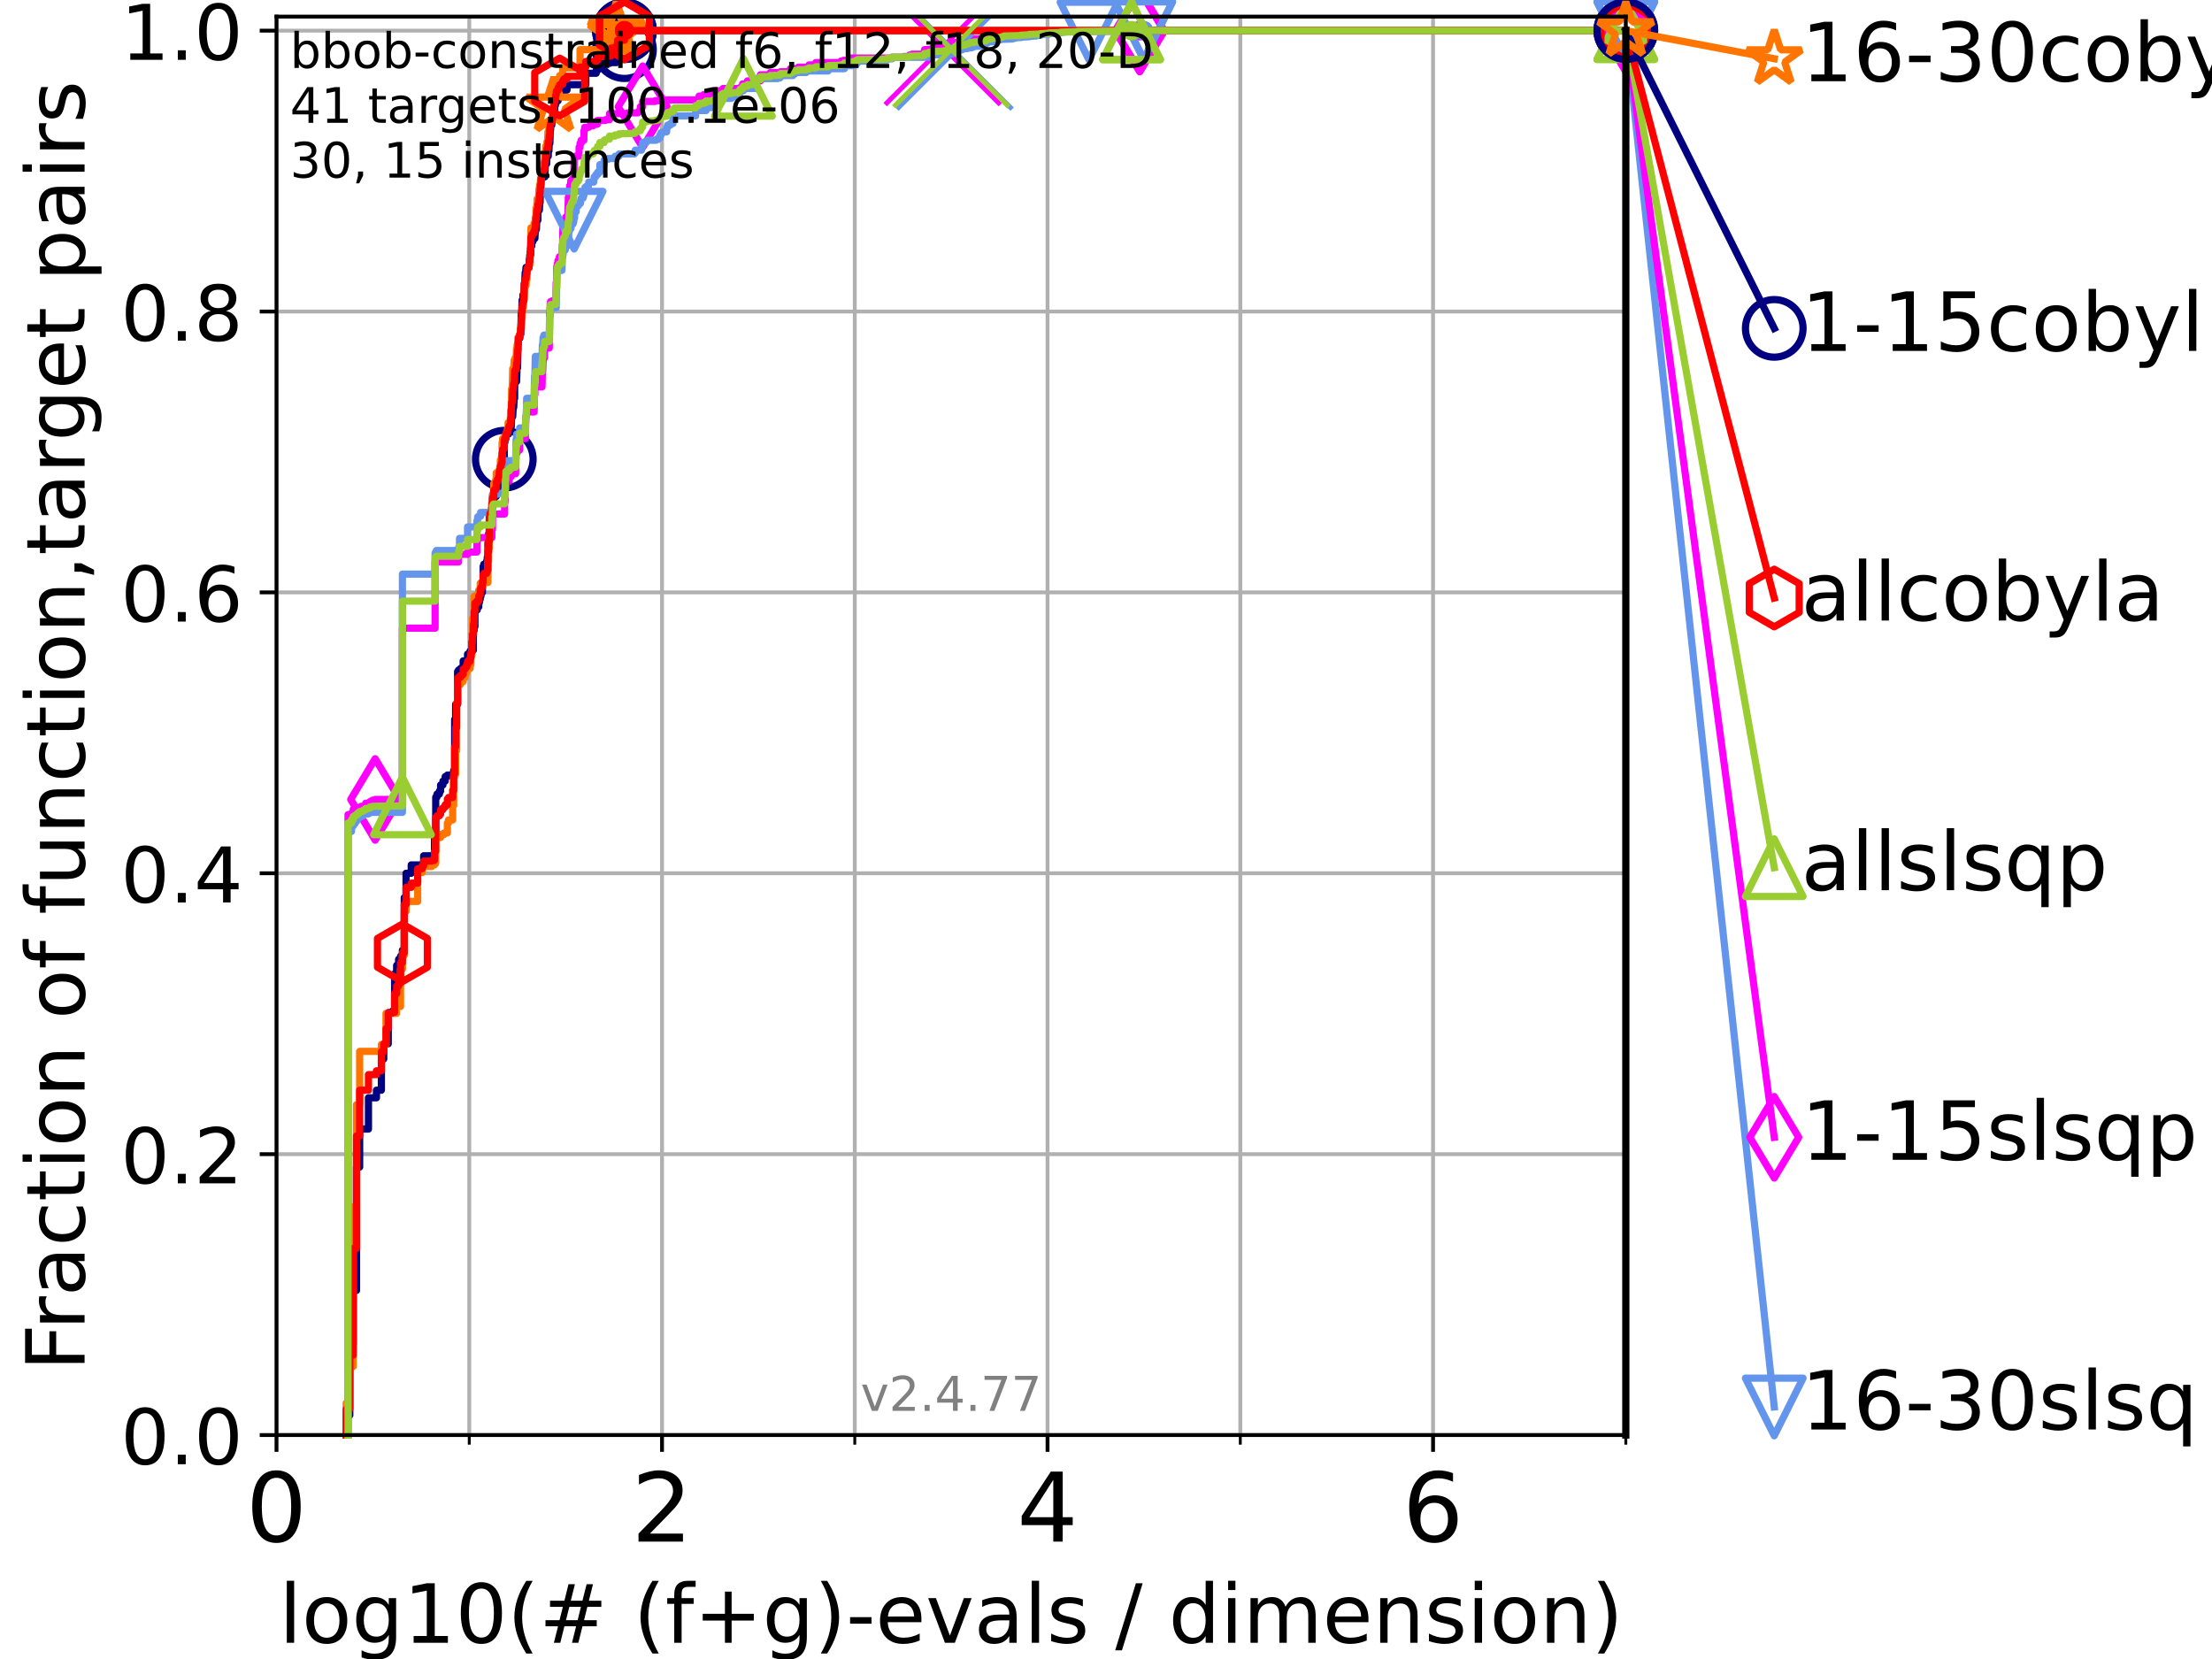 <?xml version="1.0" encoding="utf-8" standalone="no"?>
<!DOCTYPE svg PUBLIC "-//W3C//DTD SVG 1.1//EN"
  "http://www.w3.org/Graphics/SVG/1.1/DTD/svg11.dtd">
<!-- Created with matplotlib (https://matplotlib.org/) -->
<svg height="345.6pt" version="1.1" viewBox="0 0 460.8 345.6" width="460.8pt" xmlns="http://www.w3.org/2000/svg" xmlns:xlink="http://www.w3.org/1999/xlink">
 <defs>
  <style type="text/css">*{stroke-linecap:butt;stroke-linejoin:round;}</style>
 </defs>
 <g id="figure_1">
  <g id="patch_1">
   <path d="M 0 345.6 
L 460.8 345.6 
L 460.8 0 
L 0 0 
z
" style="fill:#ffffff;"/>
  </g>
  <g id="axes_1">
   <g id="patch_2">
    <path d="M 57.6 298.944 
L 338.688 298.944 
L 338.688 3.456 
L 57.6 3.456 
z
" style="fill:#ffffff;"/>
   </g>
   <g id="matplotlib.axis_1">
    <g id="xtick_1">
     <g id="line2d_1">
      <path clip-path="url(#pf76ec40561)" d="M 57.6 298.944 
L 57.6 3.456 
" style="fill:none;stroke:#b0b0b0;stroke-linecap:square;stroke-width:0.8;"/>
     </g>
     <g id="line2d_2">
      <defs>
       <path d="M 0 0 
L 0 3.5 
" id="m74bec26283" style="stroke:#000000;stroke-width:0.8;"/>
      </defs>
      <g>
       <use style="stroke:#000000;stroke-width:0.8;" x="57.6" xlink:href="#m74bec26283" y="298.944"/>
      </g>
     </g>
     <g id="text_1">
      <!-- 0 -->
      <g transform="translate(51.237 321.141)scale(0.2 -0.2)">
       <defs>
        <path d="M 31.781 66.406 
Q 24.172 66.406 20.328 58.906 
Q 16.5 51.422 16.5 36.375 
Q 16.5 21.391 20.328 13.891 
Q 24.172 6.391 31.781 6.391 
Q 39.453 6.391 43.281 13.891 
Q 47.125 21.391 47.125 36.375 
Q 47.125 51.422 43.281 58.906 
Q 39.453 66.406 31.781 66.406 
z
M 31.781 74.219 
Q 44.047 74.219 50.516 64.516 
Q 56.984 54.828 56.984 36.375 
Q 56.984 17.969 50.516 8.266 
Q 44.047 -1.422 31.781 -1.422 
Q 19.531 -1.422 13.062 8.266 
Q 6.594 17.969 6.594 36.375 
Q 6.594 54.828 13.062 64.516 
Q 19.531 74.219 31.781 74.219 
z
" id="DejaVuSans-48"/>
       </defs>
       <use xlink:href="#DejaVuSans-48"/>
      </g>
     </g>
    </g>
    <g id="xtick_2">
     <g id="line2d_3">
      <path clip-path="url(#pf76ec40561)" d="M 137.911 298.944 
L 137.911 3.456 
" style="fill:none;stroke:#b0b0b0;stroke-linecap:square;stroke-width:0.8;"/>
     </g>
     <g id="line2d_4">
      <g>
       <use style="stroke:#000000;stroke-width:0.8;" x="137.911" xlink:href="#m74bec26283" y="298.944"/>
      </g>
     </g>
     <g id="text_2">
      <!-- 2 -->
      <g transform="translate(131.548 321.141)scale(0.2 -0.2)">
       <defs>
        <path d="M 19.188 8.297 
L 53.609 8.297 
L 53.609 0 
L 7.328 0 
L 7.328 8.297 
Q 12.938 14.109 22.625 23.891 
Q 32.328 33.688 34.812 36.531 
Q 39.547 41.844 41.422 45.531 
Q 43.312 49.219 43.312 52.781 
Q 43.312 58.594 39.234 62.25 
Q 35.156 65.922 28.609 65.922 
Q 23.969 65.922 18.812 64.312 
Q 13.672 62.703 7.812 59.422 
L 7.812 69.391 
Q 13.766 71.781 18.938 73 
Q 24.125 74.219 28.422 74.219 
Q 39.75 74.219 46.484 68.547 
Q 53.219 62.891 53.219 53.422 
Q 53.219 48.922 51.531 44.891 
Q 49.859 40.875 45.406 35.406 
Q 44.188 33.984 37.641 27.219 
Q 31.109 20.453 19.188 8.297 
z
" id="DejaVuSans-50"/>
       </defs>
       <use xlink:href="#DejaVuSans-50"/>
      </g>
     </g>
    </g>
    <g id="xtick_3">
     <g id="line2d_5">
      <path clip-path="url(#pf76ec40561)" d="M 218.222 298.944 
L 218.222 3.456 
" style="fill:none;stroke:#b0b0b0;stroke-linecap:square;stroke-width:0.8;"/>
     </g>
     <g id="line2d_6">
      <g>
       <use style="stroke:#000000;stroke-width:0.8;" x="218.222" xlink:href="#m74bec26283" y="298.944"/>
      </g>
     </g>
     <g id="text_3">
      <!-- 4 -->
      <g transform="translate(211.859 321.141)scale(0.2 -0.2)">
       <defs>
        <path d="M 37.797 64.312 
L 12.891 25.391 
L 37.797 25.391 
z
M 35.203 72.906 
L 47.609 72.906 
L 47.609 25.391 
L 58.016 25.391 
L 58.016 17.188 
L 47.609 17.188 
L 47.609 0 
L 37.797 0 
L 37.797 17.188 
L 4.891 17.188 
L 4.891 26.703 
z
" id="DejaVuSans-52"/>
       </defs>
       <use xlink:href="#DejaVuSans-52"/>
      </g>
     </g>
    </g>
    <g id="xtick_4">
     <g id="line2d_7">
      <path clip-path="url(#pf76ec40561)" d="M 298.533 298.944 
L 298.533 3.456 
" style="fill:none;stroke:#b0b0b0;stroke-linecap:square;stroke-width:0.8;"/>
     </g>
     <g id="line2d_8">
      <g>
       <use style="stroke:#000000;stroke-width:0.8;" x="298.533" xlink:href="#m74bec26283" y="298.944"/>
      </g>
     </g>
     <g id="text_4">
      <!-- 6 -->
      <g transform="translate(292.17 321.141)scale(0.2 -0.2)">
       <defs>
        <path d="M 33.016 40.375 
Q 26.375 40.375 22.484 35.828 
Q 18.609 31.297 18.609 23.391 
Q 18.609 15.531 22.484 10.953 
Q 26.375 6.391 33.016 6.391 
Q 39.656 6.391 43.531 10.953 
Q 47.406 15.531 47.406 23.391 
Q 47.406 31.297 43.531 35.828 
Q 39.656 40.375 33.016 40.375 
z
M 52.594 71.297 
L 52.594 62.312 
Q 48.875 64.062 45.094 64.984 
Q 41.312 65.922 37.594 65.922 
Q 27.828 65.922 22.672 59.328 
Q 17.531 52.734 16.797 39.406 
Q 19.672 43.656 24.016 45.922 
Q 28.375 48.188 33.594 48.188 
Q 44.578 48.188 50.953 41.516 
Q 57.328 34.859 57.328 23.391 
Q 57.328 12.156 50.688 5.359 
Q 44.047 -1.422 33.016 -1.422 
Q 20.359 -1.422 13.672 8.266 
Q 6.984 17.969 6.984 36.375 
Q 6.984 53.656 15.188 63.938 
Q 23.391 74.219 37.203 74.219 
Q 40.922 74.219 44.703 73.484 
Q 48.484 72.75 52.594 71.297 
z
" id="DejaVuSans-54"/>
       </defs>
       <use xlink:href="#DejaVuSans-54"/>
      </g>
     </g>
    </g>
    <g id="xtick_5">
     <g id="line2d_9">
      <path clip-path="url(#pf76ec40561)" d="M 97.755 298.944 
L 97.755 3.456 
" style="fill:none;stroke:#b0b0b0;stroke-linecap:square;stroke-width:0.8;"/>
     </g>
     <g id="line2d_10">
      <defs>
       <path d="M 0 0 
L 0 2 
" id="m2bc5d89cd0" style="stroke:#000000;stroke-width:0.6;"/>
      </defs>
      <g>
       <use style="stroke:#000000;stroke-width:0.6;" x="97.755" xlink:href="#m2bc5d89cd0" y="298.944"/>
      </g>
     </g>
    </g>
    <g id="xtick_6">
     <g id="line2d_11">
      <path clip-path="url(#pf76ec40561)" d="M 178.066 298.944 
L 178.066 3.456 
" style="fill:none;stroke:#b0b0b0;stroke-linecap:square;stroke-width:0.8;"/>
     </g>
     <g id="line2d_12">
      <g>
       <use style="stroke:#000000;stroke-width:0.6;" x="178.066" xlink:href="#m2bc5d89cd0" y="298.944"/>
      </g>
     </g>
    </g>
    <g id="xtick_7">
     <g id="line2d_13">
      <path clip-path="url(#pf76ec40561)" d="M 258.377 298.944 
L 258.377 3.456 
" style="fill:none;stroke:#b0b0b0;stroke-linecap:square;stroke-width:0.8;"/>
     </g>
     <g id="line2d_14">
      <g>
       <use style="stroke:#000000;stroke-width:0.6;" x="258.377" xlink:href="#m2bc5d89cd0" y="298.944"/>
      </g>
     </g>
    </g>
    <g id="xtick_8">
     <g id="line2d_15">
      <path clip-path="url(#pf76ec40561)" d="M 338.688 298.944 
L 338.688 3.456 
" style="fill:none;stroke:#b0b0b0;stroke-linecap:square;stroke-width:0.8;"/>
     </g>
     <g id="line2d_16">
      <g>
       <use style="stroke:#000000;stroke-width:0.6;" x="338.688" xlink:href="#m2bc5d89cd0" y="298.944"/>
      </g>
     </g>
    </g>
    <g id="text_5">
     <!-- log10(# (f+g)-evals / dimension) -->
     <g transform="translate(58.145 342.218)scale(0.17 -0.17)">
      <defs>
       <path d="M 9.422 75.984 
L 18.406 75.984 
L 18.406 0 
L 9.422 0 
z
" id="DejaVuSans-108"/>
       <path d="M 30.609 48.391 
Q 23.391 48.391 19.188 42.75 
Q 14.984 37.109 14.984 27.297 
Q 14.984 17.484 19.156 11.844 
Q 23.344 6.203 30.609 6.203 
Q 37.797 6.203 41.984 11.859 
Q 46.188 17.531 46.188 27.297 
Q 46.188 37.016 41.984 42.703 
Q 37.797 48.391 30.609 48.391 
z
M 30.609 56 
Q 42.328 56 49.016 48.375 
Q 55.719 40.766 55.719 27.297 
Q 55.719 13.875 49.016 6.219 
Q 42.328 -1.422 30.609 -1.422 
Q 18.844 -1.422 12.172 6.219 
Q 5.516 13.875 5.516 27.297 
Q 5.516 40.766 12.172 48.375 
Q 18.844 56 30.609 56 
z
" id="DejaVuSans-111"/>
       <path d="M 45.406 27.984 
Q 45.406 37.75 41.375 43.109 
Q 37.359 48.484 30.078 48.484 
Q 22.859 48.484 18.828 43.109 
Q 14.797 37.75 14.797 27.984 
Q 14.797 18.266 18.828 12.891 
Q 22.859 7.516 30.078 7.516 
Q 37.359 7.516 41.375 12.891 
Q 45.406 18.266 45.406 27.984 
z
M 54.391 6.781 
Q 54.391 -7.172 48.188 -13.984 
Q 42 -20.797 29.203 -20.797 
Q 24.469 -20.797 20.266 -20.094 
Q 16.062 -19.391 12.109 -17.922 
L 12.109 -9.188 
Q 16.062 -11.328 19.922 -12.344 
Q 23.781 -13.375 27.781 -13.375 
Q 36.625 -13.375 41.016 -8.766 
Q 45.406 -4.156 45.406 5.172 
L 45.406 9.625 
Q 42.625 4.781 38.281 2.391 
Q 33.938 0 27.875 0 
Q 17.828 0 11.672 7.656 
Q 5.516 15.328 5.516 27.984 
Q 5.516 40.672 11.672 48.328 
Q 17.828 56 27.875 56 
Q 33.938 56 38.281 53.609 
Q 42.625 51.219 45.406 46.391 
L 45.406 54.688 
L 54.391 54.688 
z
" id="DejaVuSans-103"/>
       <path d="M 12.406 8.297 
L 28.516 8.297 
L 28.516 63.922 
L 10.984 60.406 
L 10.984 69.391 
L 28.422 72.906 
L 38.281 72.906 
L 38.281 8.297 
L 54.391 8.297 
L 54.391 0 
L 12.406 0 
z
" id="DejaVuSans-49"/>
       <path d="M 31 75.875 
Q 24.469 64.656 21.281 53.656 
Q 18.109 42.672 18.109 31.391 
Q 18.109 20.125 21.312 9.062 
Q 24.516 -2 31 -13.188 
L 23.188 -13.188 
Q 15.875 -1.703 12.234 9.375 
Q 8.594 20.453 8.594 31.391 
Q 8.594 42.281 12.203 53.312 
Q 15.828 64.359 23.188 75.875 
z
" id="DejaVuSans-40"/>
       <path d="M 51.125 44 
L 36.922 44 
L 32.812 27.688 
L 47.125 27.688 
z
M 43.797 71.781 
L 38.719 51.516 
L 52.984 51.516 
L 58.109 71.781 
L 65.922 71.781 
L 60.891 51.516 
L 76.125 51.516 
L 76.125 44 
L 58.984 44 
L 54.984 27.688 
L 70.516 27.688 
L 70.516 20.219 
L 53.078 20.219 
L 48 0 
L 40.188 0 
L 45.219 20.219 
L 30.906 20.219 
L 25.875 0 
L 18.016 0 
L 23.094 20.219 
L 7.719 20.219 
L 7.719 27.688 
L 24.906 27.688 
L 29 44 
L 13.281 44 
L 13.281 51.516 
L 30.906 51.516 
L 35.891 71.781 
z
" id="DejaVuSans-35"/>
       <path id="DejaVuSans-32"/>
       <path d="M 37.109 75.984 
L 37.109 68.5 
L 28.516 68.5 
Q 23.688 68.5 21.797 66.547 
Q 19.922 64.594 19.922 59.516 
L 19.922 54.688 
L 34.719 54.688 
L 34.719 47.703 
L 19.922 47.703 
L 19.922 0 
L 10.891 0 
L 10.891 47.703 
L 2.297 47.703 
L 2.297 54.688 
L 10.891 54.688 
L 10.891 58.5 
Q 10.891 67.625 15.141 71.797 
Q 19.391 75.984 28.609 75.984 
z
" id="DejaVuSans-102"/>
       <path d="M 46 62.703 
L 46 35.5 
L 73.188 35.5 
L 73.188 27.203 
L 46 27.203 
L 46 0 
L 37.797 0 
L 37.797 27.203 
L 10.594 27.203 
L 10.594 35.5 
L 37.797 35.5 
L 37.797 62.703 
z
" id="DejaVuSans-43"/>
       <path d="M 8.016 75.875 
L 15.828 75.875 
Q 23.141 64.359 26.781 53.312 
Q 30.422 42.281 30.422 31.391 
Q 30.422 20.453 26.781 9.375 
Q 23.141 -1.703 15.828 -13.188 
L 8.016 -13.188 
Q 14.5 -2 17.703 9.062 
Q 20.906 20.125 20.906 31.391 
Q 20.906 42.672 17.703 53.656 
Q 14.5 64.656 8.016 75.875 
z
" id="DejaVuSans-41"/>
       <path d="M 4.891 31.391 
L 31.203 31.391 
L 31.203 23.391 
L 4.891 23.391 
z
" id="DejaVuSans-45"/>
       <path d="M 56.203 29.594 
L 56.203 25.203 
L 14.891 25.203 
Q 15.484 15.922 20.484 11.062 
Q 25.484 6.203 34.422 6.203 
Q 39.594 6.203 44.453 7.469 
Q 49.312 8.734 54.109 11.281 
L 54.109 2.781 
Q 49.266 0.734 44.188 -0.344 
Q 39.109 -1.422 33.891 -1.422 
Q 20.797 -1.422 13.156 6.188 
Q 5.516 13.812 5.516 26.812 
Q 5.516 40.234 12.766 48.109 
Q 20.016 56 32.328 56 
Q 43.359 56 49.781 48.891 
Q 56.203 41.797 56.203 29.594 
z
M 47.219 32.234 
Q 47.125 39.594 43.094 43.984 
Q 39.062 48.391 32.422 48.391 
Q 24.906 48.391 20.391 44.141 
Q 15.875 39.891 15.188 32.172 
z
" id="DejaVuSans-101"/>
       <path d="M 2.984 54.688 
L 12.5 54.688 
L 29.594 8.797 
L 46.688 54.688 
L 56.203 54.688 
L 35.688 0 
L 23.484 0 
z
" id="DejaVuSans-118"/>
       <path d="M 34.281 27.484 
Q 23.391 27.484 19.188 25 
Q 14.984 22.516 14.984 16.5 
Q 14.984 11.719 18.141 8.906 
Q 21.297 6.109 26.703 6.109 
Q 34.188 6.109 38.703 11.406 
Q 43.219 16.703 43.219 25.484 
L 43.219 27.484 
z
M 52.203 31.203 
L 52.203 0 
L 43.219 0 
L 43.219 8.297 
Q 40.141 3.328 35.547 0.953 
Q 30.953 -1.422 24.312 -1.422 
Q 15.922 -1.422 10.953 3.297 
Q 6 8.016 6 15.922 
Q 6 25.141 12.172 29.828 
Q 18.359 34.516 30.609 34.516 
L 43.219 34.516 
L 43.219 35.406 
Q 43.219 41.609 39.141 45 
Q 35.062 48.391 27.688 48.391 
Q 23 48.391 18.547 47.266 
Q 14.109 46.141 10.016 43.891 
L 10.016 52.203 
Q 14.938 54.109 19.578 55.047 
Q 24.219 56 28.609 56 
Q 40.484 56 46.344 49.844 
Q 52.203 43.703 52.203 31.203 
z
" id="DejaVuSans-97"/>
       <path d="M 44.281 53.078 
L 44.281 44.578 
Q 40.484 46.531 36.375 47.5 
Q 32.281 48.484 27.875 48.484 
Q 21.188 48.484 17.844 46.438 
Q 14.5 44.391 14.5 40.281 
Q 14.5 37.156 16.891 35.375 
Q 19.281 33.594 26.516 31.984 
L 29.594 31.297 
Q 39.156 29.25 43.188 25.516 
Q 47.219 21.781 47.219 15.094 
Q 47.219 7.469 41.188 3.016 
Q 35.156 -1.422 24.609 -1.422 
Q 20.219 -1.422 15.453 -0.562 
Q 10.688 0.297 5.422 2 
L 5.422 11.281 
Q 10.406 8.688 15.234 7.391 
Q 20.062 6.109 24.812 6.109 
Q 31.156 6.109 34.562 8.281 
Q 37.984 10.453 37.984 14.406 
Q 37.984 18.062 35.516 20.016 
Q 33.062 21.969 24.703 23.781 
L 21.578 24.516 
Q 13.234 26.266 9.516 29.906 
Q 5.812 33.547 5.812 39.891 
Q 5.812 47.609 11.281 51.797 
Q 16.75 56 26.812 56 
Q 31.781 56 36.172 55.266 
Q 40.578 54.547 44.281 53.078 
z
" id="DejaVuSans-115"/>
       <path d="M 25.391 72.906 
L 33.688 72.906 
L 8.297 -9.281 
L 0 -9.281 
z
" id="DejaVuSans-47"/>
       <path d="M 45.406 46.391 
L 45.406 75.984 
L 54.391 75.984 
L 54.391 0 
L 45.406 0 
L 45.406 8.203 
Q 42.578 3.328 38.25 0.953 
Q 33.938 -1.422 27.875 -1.422 
Q 17.969 -1.422 11.734 6.484 
Q 5.516 14.406 5.516 27.297 
Q 5.516 40.188 11.734 48.094 
Q 17.969 56 27.875 56 
Q 33.938 56 38.25 53.625 
Q 42.578 51.266 45.406 46.391 
z
M 14.797 27.297 
Q 14.797 17.391 18.875 11.75 
Q 22.953 6.109 30.078 6.109 
Q 37.203 6.109 41.297 11.75 
Q 45.406 17.391 45.406 27.297 
Q 45.406 37.203 41.297 42.844 
Q 37.203 48.484 30.078 48.484 
Q 22.953 48.484 18.875 42.844 
Q 14.797 37.203 14.797 27.297 
z
" id="DejaVuSans-100"/>
       <path d="M 9.422 54.688 
L 18.406 54.688 
L 18.406 0 
L 9.422 0 
z
M 9.422 75.984 
L 18.406 75.984 
L 18.406 64.594 
L 9.422 64.594 
z
" id="DejaVuSans-105"/>
       <path d="M 52 44.188 
Q 55.375 50.25 60.062 53.125 
Q 64.75 56 71.094 56 
Q 79.641 56 84.281 50.016 
Q 88.922 44.047 88.922 33.016 
L 88.922 0 
L 79.891 0 
L 79.891 32.719 
Q 79.891 40.578 77.094 44.375 
Q 74.312 48.188 68.609 48.188 
Q 61.625 48.188 57.562 43.547 
Q 53.516 38.922 53.516 30.906 
L 53.516 0 
L 44.484 0 
L 44.484 32.719 
Q 44.484 40.625 41.703 44.406 
Q 38.922 48.188 33.109 48.188 
Q 26.219 48.188 22.156 43.531 
Q 18.109 38.875 18.109 30.906 
L 18.109 0 
L 9.078 0 
L 9.078 54.688 
L 18.109 54.688 
L 18.109 46.188 
Q 21.188 51.219 25.484 53.609 
Q 29.781 56 35.688 56 
Q 41.656 56 45.828 52.969 
Q 50 49.953 52 44.188 
z
" id="DejaVuSans-109"/>
       <path d="M 54.891 33.016 
L 54.891 0 
L 45.906 0 
L 45.906 32.719 
Q 45.906 40.484 42.875 44.328 
Q 39.844 48.188 33.797 48.188 
Q 26.516 48.188 22.312 43.547 
Q 18.109 38.922 18.109 30.906 
L 18.109 0 
L 9.078 0 
L 9.078 54.688 
L 18.109 54.688 
L 18.109 46.188 
Q 21.344 51.125 25.703 53.562 
Q 30.078 56 35.797 56 
Q 45.219 56 50.047 50.172 
Q 54.891 44.344 54.891 33.016 
z
" id="DejaVuSans-110"/>
      </defs>
      <use xlink:href="#DejaVuSans-108"/>
      <use x="27.783" xlink:href="#DejaVuSans-111"/>
      <use x="88.965" xlink:href="#DejaVuSans-103"/>
      <use x="152.441" xlink:href="#DejaVuSans-49"/>
      <use x="216.064" xlink:href="#DejaVuSans-48"/>
      <use x="279.688" xlink:href="#DejaVuSans-40"/>
      <use x="318.701" xlink:href="#DejaVuSans-35"/>
      <use x="402.49" xlink:href="#DejaVuSans-32"/>
      <use x="434.277" xlink:href="#DejaVuSans-40"/>
      <use x="473.291" xlink:href="#DejaVuSans-102"/>
      <use x="508.496" xlink:href="#DejaVuSans-43"/>
      <use x="592.285" xlink:href="#DejaVuSans-103"/>
      <use x="655.762" xlink:href="#DejaVuSans-41"/>
      <use x="694.775" xlink:href="#DejaVuSans-45"/>
      <use x="730.859" xlink:href="#DejaVuSans-101"/>
      <use x="792.383" xlink:href="#DejaVuSans-118"/>
      <use x="851.562" xlink:href="#DejaVuSans-97"/>
      <use x="912.842" xlink:href="#DejaVuSans-108"/>
      <use x="940.625" xlink:href="#DejaVuSans-115"/>
      <use x="992.725" xlink:href="#DejaVuSans-32"/>
      <use x="1024.512" xlink:href="#DejaVuSans-47"/>
      <use x="1058.203" xlink:href="#DejaVuSans-32"/>
      <use x="1089.99" xlink:href="#DejaVuSans-100"/>
      <use x="1153.467" xlink:href="#DejaVuSans-105"/>
      <use x="1181.25" xlink:href="#DejaVuSans-109"/>
      <use x="1278.662" xlink:href="#DejaVuSans-101"/>
      <use x="1340.186" xlink:href="#DejaVuSans-110"/>
      <use x="1403.564" xlink:href="#DejaVuSans-115"/>
      <use x="1455.664" xlink:href="#DejaVuSans-105"/>
      <use x="1483.447" xlink:href="#DejaVuSans-111"/>
      <use x="1544.629" xlink:href="#DejaVuSans-110"/>
      <use x="1608.008" xlink:href="#DejaVuSans-41"/>
     </g>
    </g>
   </g>
   <g id="matplotlib.axis_2">
    <g id="ytick_1">
     <g id="line2d_17">
      <path clip-path="url(#pf76ec40561)" d="M 57.6 298.944 
L 338.688 298.944 
" style="fill:none;stroke:#b0b0b0;stroke-linecap:square;stroke-width:0.8;"/>
     </g>
     <g id="line2d_18">
      <defs>
       <path d="M 0 0 
L -3.5 0 
" id="m72138714a2" style="stroke:#000000;stroke-width:0.8;"/>
      </defs>
      <g>
       <use style="stroke:#000000;stroke-width:0.8;" x="57.6" xlink:href="#m72138714a2" y="298.944"/>
      </g>
     </g>
     <g id="text_6">
      <!-- 0.0 -->
      <g transform="translate(25.155 305.023)scale(0.16 -0.16)">
       <defs>
        <path d="M 10.688 12.406 
L 21 12.406 
L 21 0 
L 10.688 0 
z
" id="DejaVuSans-46"/>
       </defs>
       <use xlink:href="#DejaVuSans-48"/>
       <use x="63.623" xlink:href="#DejaVuSans-46"/>
       <use x="95.41" xlink:href="#DejaVuSans-48"/>
      </g>
     </g>
    </g>
    <g id="ytick_2">
     <g id="line2d_19">
      <path clip-path="url(#pf76ec40561)" d="M 57.6 240.432 
L 338.688 240.432 
" style="fill:none;stroke:#b0b0b0;stroke-linecap:square;stroke-width:0.8;"/>
     </g>
     <g id="line2d_20">
      <g>
       <use style="stroke:#000000;stroke-width:0.8;" x="57.6" xlink:href="#m72138714a2" y="240.432"/>
      </g>
     </g>
     <g id="text_7">
      <!-- 0.2 -->
      <g transform="translate(25.155 246.51)scale(0.16 -0.16)">
       <use xlink:href="#DejaVuSans-48"/>
       <use x="63.623" xlink:href="#DejaVuSans-46"/>
       <use x="95.41" xlink:href="#DejaVuSans-50"/>
      </g>
     </g>
    </g>
    <g id="ytick_3">
     <g id="line2d_21">
      <path clip-path="url(#pf76ec40561)" d="M 57.6 181.919 
L 338.688 181.919 
" style="fill:none;stroke:#b0b0b0;stroke-linecap:square;stroke-width:0.8;"/>
     </g>
     <g id="line2d_22">
      <g>
       <use style="stroke:#000000;stroke-width:0.8;" x="57.6" xlink:href="#m72138714a2" y="181.919"/>
      </g>
     </g>
     <g id="text_8">
      <!-- 0.4 -->
      <g transform="translate(25.155 187.998)scale(0.16 -0.16)">
       <use xlink:href="#DejaVuSans-48"/>
       <use x="63.623" xlink:href="#DejaVuSans-46"/>
       <use x="95.41" xlink:href="#DejaVuSans-52"/>
      </g>
     </g>
    </g>
    <g id="ytick_4">
     <g id="line2d_23">
      <path clip-path="url(#pf76ec40561)" d="M 57.6 123.407 
L 338.688 123.407 
" style="fill:none;stroke:#b0b0b0;stroke-linecap:square;stroke-width:0.8;"/>
     </g>
     <g id="line2d_24">
      <g>
       <use style="stroke:#000000;stroke-width:0.8;" x="57.6" xlink:href="#m72138714a2" y="123.407"/>
      </g>
     </g>
     <g id="text_9">
      <!-- 0.6 -->
      <g transform="translate(25.155 129.485)scale(0.16 -0.16)">
       <use xlink:href="#DejaVuSans-48"/>
       <use x="63.623" xlink:href="#DejaVuSans-46"/>
       <use x="95.41" xlink:href="#DejaVuSans-54"/>
      </g>
     </g>
    </g>
    <g id="ytick_5">
     <g id="line2d_25">
      <path clip-path="url(#pf76ec40561)" d="M 57.6 64.894 
L 338.688 64.894 
" style="fill:none;stroke:#b0b0b0;stroke-linecap:square;stroke-width:0.8;"/>
     </g>
     <g id="line2d_26">
      <g>
       <use style="stroke:#000000;stroke-width:0.8;" x="57.6" xlink:href="#m72138714a2" y="64.894"/>
      </g>
     </g>
     <g id="text_10">
      <!-- 0.8 -->
      <g transform="translate(25.155 70.973)scale(0.16 -0.16)">
       <defs>
        <path d="M 31.781 34.625 
Q 24.75 34.625 20.719 30.859 
Q 16.703 27.094 16.703 20.516 
Q 16.703 13.922 20.719 10.156 
Q 24.75 6.391 31.781 6.391 
Q 38.812 6.391 42.859 10.172 
Q 46.922 13.969 46.922 20.516 
Q 46.922 27.094 42.891 30.859 
Q 38.875 34.625 31.781 34.625 
z
M 21.922 38.812 
Q 15.578 40.375 12.031 44.719 
Q 8.5 49.078 8.5 55.328 
Q 8.5 64.062 14.719 69.141 
Q 20.953 74.219 31.781 74.219 
Q 42.672 74.219 48.875 69.141 
Q 55.078 64.062 55.078 55.328 
Q 55.078 49.078 51.531 44.719 
Q 48 40.375 41.703 38.812 
Q 48.828 37.156 52.797 32.312 
Q 56.781 27.484 56.781 20.516 
Q 56.781 9.906 50.312 4.234 
Q 43.844 -1.422 31.781 -1.422 
Q 19.734 -1.422 13.25 4.234 
Q 6.781 9.906 6.781 20.516 
Q 6.781 27.484 10.781 32.312 
Q 14.797 37.156 21.922 38.812 
z
M 18.312 54.391 
Q 18.312 48.734 21.844 45.562 
Q 25.391 42.391 31.781 42.391 
Q 38.141 42.391 41.719 45.562 
Q 45.312 48.734 45.312 54.391 
Q 45.312 60.062 41.719 63.234 
Q 38.141 66.406 31.781 66.406 
Q 25.391 66.406 21.844 63.234 
Q 18.312 60.062 18.312 54.391 
z
" id="DejaVuSans-56"/>
       </defs>
       <use xlink:href="#DejaVuSans-48"/>
       <use x="63.623" xlink:href="#DejaVuSans-46"/>
       <use x="95.41" xlink:href="#DejaVuSans-56"/>
      </g>
     </g>
    </g>
    <g id="ytick_6">
     <g id="line2d_27">
      <path clip-path="url(#pf76ec40561)" d="M 57.6 6.382 
L 338.688 6.382 
" style="fill:none;stroke:#b0b0b0;stroke-linecap:square;stroke-width:0.8;"/>
     </g>
     <g id="line2d_28">
      <g>
       <use style="stroke:#000000;stroke-width:0.8;" x="57.6" xlink:href="#m72138714a2" y="6.382"/>
      </g>
     </g>
     <g id="text_11">
      <!-- 1.0 -->
      <g transform="translate(25.155 12.46)scale(0.16 -0.16)">
       <use xlink:href="#DejaVuSans-49"/>
       <use x="63.623" xlink:href="#DejaVuSans-46"/>
       <use x="95.41" xlink:href="#DejaVuSans-48"/>
      </g>
     </g>
    </g>
    <g id="text_12">
     <!-- Fraction of function,target pairs -->
     <g transform="translate(17.62 285.585)rotate(-90)scale(0.17 -0.17)">
      <defs>
       <path d="M 9.812 72.906 
L 51.703 72.906 
L 51.703 64.594 
L 19.672 64.594 
L 19.672 43.109 
L 48.578 43.109 
L 48.578 34.812 
L 19.672 34.812 
L 19.672 0 
L 9.812 0 
z
" id="DejaVuSans-70"/>
       <path d="M 41.109 46.297 
Q 39.594 47.172 37.812 47.578 
Q 36.031 48 33.891 48 
Q 26.266 48 22.188 43.047 
Q 18.109 38.094 18.109 28.812 
L 18.109 0 
L 9.078 0 
L 9.078 54.688 
L 18.109 54.688 
L 18.109 46.188 
Q 20.953 51.172 25.484 53.578 
Q 30.031 56 36.531 56 
Q 37.453 56 38.578 55.875 
Q 39.703 55.766 41.062 55.516 
z
" id="DejaVuSans-114"/>
       <path d="M 48.781 52.594 
L 48.781 44.188 
Q 44.969 46.297 41.141 47.344 
Q 37.312 48.391 33.406 48.391 
Q 24.656 48.391 19.812 42.844 
Q 14.984 37.312 14.984 27.297 
Q 14.984 17.281 19.812 11.734 
Q 24.656 6.203 33.406 6.203 
Q 37.312 6.203 41.141 7.25 
Q 44.969 8.297 48.781 10.406 
L 48.781 2.094 
Q 45.016 0.344 40.984 -0.531 
Q 36.969 -1.422 32.422 -1.422 
Q 20.062 -1.422 12.781 6.344 
Q 5.516 14.109 5.516 27.297 
Q 5.516 40.672 12.859 48.328 
Q 20.219 56 33.016 56 
Q 37.156 56 41.109 55.141 
Q 45.062 54.297 48.781 52.594 
z
" id="DejaVuSans-99"/>
       <path d="M 18.312 70.219 
L 18.312 54.688 
L 36.812 54.688 
L 36.812 47.703 
L 18.312 47.703 
L 18.312 18.016 
Q 18.312 11.328 20.141 9.422 
Q 21.969 7.516 27.594 7.516 
L 36.812 7.516 
L 36.812 0 
L 27.594 0 
Q 17.188 0 13.234 3.875 
Q 9.281 7.766 9.281 18.016 
L 9.281 47.703 
L 2.688 47.703 
L 2.688 54.688 
L 9.281 54.688 
L 9.281 70.219 
z
" id="DejaVuSans-116"/>
       <path d="M 8.5 21.578 
L 8.5 54.688 
L 17.484 54.688 
L 17.484 21.922 
Q 17.484 14.156 20.5 10.266 
Q 23.531 6.391 29.594 6.391 
Q 36.859 6.391 41.078 11.031 
Q 45.312 15.672 45.312 23.688 
L 45.312 54.688 
L 54.297 54.688 
L 54.297 0 
L 45.312 0 
L 45.312 8.406 
Q 42.047 3.422 37.719 1 
Q 33.406 -1.422 27.688 -1.422 
Q 18.266 -1.422 13.375 4.438 
Q 8.5 10.297 8.5 21.578 
z
M 31.109 56 
z
" id="DejaVuSans-117"/>
       <path d="M 11.719 12.406 
L 22.016 12.406 
L 22.016 4 
L 14.016 -11.625 
L 7.719 -11.625 
L 11.719 4 
z
" id="DejaVuSans-44"/>
       <path d="M 18.109 8.203 
L 18.109 -20.797 
L 9.078 -20.797 
L 9.078 54.688 
L 18.109 54.688 
L 18.109 46.391 
Q 20.953 51.266 25.266 53.625 
Q 29.594 56 35.594 56 
Q 45.562 56 51.781 48.094 
Q 58.016 40.188 58.016 27.297 
Q 58.016 14.406 51.781 6.484 
Q 45.562 -1.422 35.594 -1.422 
Q 29.594 -1.422 25.266 0.953 
Q 20.953 3.328 18.109 8.203 
z
M 48.688 27.297 
Q 48.688 37.203 44.609 42.844 
Q 40.531 48.484 33.406 48.484 
Q 26.266 48.484 22.188 42.844 
Q 18.109 37.203 18.109 27.297 
Q 18.109 17.391 22.188 11.75 
Q 26.266 6.109 33.406 6.109 
Q 40.531 6.109 44.609 11.75 
Q 48.688 17.391 48.688 27.297 
z
" id="DejaVuSans-112"/>
      </defs>
      <use xlink:href="#DejaVuSans-70"/>
      <use x="50.27" xlink:href="#DejaVuSans-114"/>
      <use x="91.383" xlink:href="#DejaVuSans-97"/>
      <use x="152.662" xlink:href="#DejaVuSans-99"/>
      <use x="207.643" xlink:href="#DejaVuSans-116"/>
      <use x="246.852" xlink:href="#DejaVuSans-105"/>
      <use x="274.635" xlink:href="#DejaVuSans-111"/>
      <use x="335.816" xlink:href="#DejaVuSans-110"/>
      <use x="399.195" xlink:href="#DejaVuSans-32"/>
      <use x="430.982" xlink:href="#DejaVuSans-111"/>
      <use x="492.164" xlink:href="#DejaVuSans-102"/>
      <use x="527.369" xlink:href="#DejaVuSans-32"/>
      <use x="559.156" xlink:href="#DejaVuSans-102"/>
      <use x="594.361" xlink:href="#DejaVuSans-117"/>
      <use x="657.74" xlink:href="#DejaVuSans-110"/>
      <use x="721.119" xlink:href="#DejaVuSans-99"/>
      <use x="776.1" xlink:href="#DejaVuSans-116"/>
      <use x="815.309" xlink:href="#DejaVuSans-105"/>
      <use x="843.092" xlink:href="#DejaVuSans-111"/>
      <use x="904.273" xlink:href="#DejaVuSans-110"/>
      <use x="967.652" xlink:href="#DejaVuSans-44"/>
      <use x="999.439" xlink:href="#DejaVuSans-116"/>
      <use x="1038.648" xlink:href="#DejaVuSans-97"/>
      <use x="1099.928" xlink:href="#DejaVuSans-114"/>
      <use x="1139.291" xlink:href="#DejaVuSans-103"/>
      <use x="1202.768" xlink:href="#DejaVuSans-101"/>
      <use x="1264.291" xlink:href="#DejaVuSans-116"/>
      <use x="1303.5" xlink:href="#DejaVuSans-32"/>
      <use x="1335.287" xlink:href="#DejaVuSans-112"/>
      <use x="1398.764" xlink:href="#DejaVuSans-97"/>
      <use x="1460.043" xlink:href="#DejaVuSans-105"/>
      <use x="1487.826" xlink:href="#DejaVuSans-114"/>
      <use x="1528.939" xlink:href="#DejaVuSans-115"/>
     </g>
    </g>
   </g>
   <g id="line2d_29">
    <defs>
     <path d="M 0 1.5 
C 0.398 1.5 0.779 1.342 1.061 1.061 
C 1.342 0.779 1.5 0.398 1.5 0 
C 1.5 -0.398 1.342 -0.779 1.061 -1.061 
C 0.779 -1.342 0.398 -1.5 0 -1.5 
C -0.398 -1.5 -0.779 -1.342 -1.061 -1.061 
C -1.342 -0.779 -1.5 -0.398 -1.5 0 
C -1.5 0.398 -1.342 0.779 -1.061 1.061 
C -0.779 1.342 -0.398 1.5 0 1.5 
z
" id="me8be826cfd" style="stroke:#000080;"/>
    </defs>
    <g>
     <use style="fill:#000080;stroke:#000080;" x="130.087" xlink:href="#me8be826cfd" y="6.382"/>
     <use style="fill:#000080;stroke:#000080;" x="130.087" xlink:href="#me8be826cfd" y="6.382"/>
    </g>
   </g>
   <g id="line2d_30">
    <path d="M 72.125 298.944 
L 72.125 294.821 
L 72.868 294.821 
L 72.868 279.916 
L 73.579 279.916 
L 73.579 268.816 
L 74.263 268.816 
L 74.263 243.127 
L 74.922 243.127 
L 74.922 235.199 
L 76.759 235.199 
L 76.759 228.697 
L 78.421 228.697 
L 78.421 227.112 
L 79.447 227.112 
L 79.447 220.61 
L 79.939 220.61 
L 79.939 217.439 
L 80.881 217.439 
L 80.881 210.937 
L 81.776 210.937 
L 81.776 210.62 
L 82.207 210.62 
L 82.207 202.85 
L 82.627 202.85 
L 82.627 201.106 
L 83.037 201.106 
L 83.037 199.838 
L 83.438 199.838 
L 83.438 199.203 
L 83.83 199.203 
L 83.83 197.935 
L 84.213 197.935 
L 84.213 186.993 
L 84.588 186.993 
L 84.588 181.919 
L 85.667 181.919 
L 85.667 180.175 
L 88.256 180.175 
L 88.256 178.272 
L 90.509 178.272 
L 90.509 174.783 
L 90.771 174.783 
L 90.771 166.062 
L 91.03 166.062 
L 91.03 165.428 
L 91.535 165.428 
L 91.535 164.793 
L 91.783 164.793 
L 91.783 163.525 
L 92.267 163.525 
L 92.267 162.732 
L 92.738 162.732 
L 92.738 161.781 
L 93.197 161.781 
L 93.197 161.463 
L 94.506 161.463 
L 94.506 160.512 
L 94.715 160.512 
L 94.715 149.888 
L 94.921 149.888 
L 94.921 146.716 
L 95.327 146.716 
L 95.327 139.898 
L 95.526 139.898 
L 95.526 139.581 
L 95.918 139.581 
L 95.918 139.264 
L 96.301 139.264 
L 96.301 138.946 
L 96.49 138.946 
L 96.49 137.678 
L 97.403 137.678 
L 97.403 136.251 
L 97.929 136.251 
L 97.929 135.616 
L 98.101 135.616 
L 98.101 135.458 
L 98.606 135.458 
L 98.606 131.335 
L 98.772 131.335 
L 98.772 130.542 
L 98.935 130.542 
L 98.935 127.054 
L 99.418 127.054 
L 99.418 126.419 
L 99.732 126.419 
L 99.732 125.468 
L 99.887 125.468 
L 99.887 124.834 
L 100.04 124.834 
L 100.04 124.199 
L 100.193 124.199 
L 100.193 123.407 
L 100.493 123.407 
L 100.493 121.187 
L 100.642 121.187 
L 100.642 118.015 
L 100.789 118.015 
L 100.789 117.539 
L 101.366 117.539 
L 101.366 116.905 
L 101.507 116.905 
L 101.507 116.112 
L 101.647 116.112 
L 101.647 113.099 
L 101.786 113.099 
L 101.786 111.197 
L 101.924 111.197 
L 101.924 107.074 
L 102.06 107.074 
L 102.06 106.915 
L 102.465 106.915 
L 102.465 105.805 
L 102.597 105.805 
L 102.597 104.378 
L 102.859 104.378 
L 102.859 103.427 
L 103.372 103.427 
L 103.372 102.317 
L 103.623 102.317 
L 103.623 101.207 
L 103.871 101.207 
L 103.871 100.572 
L 103.993 100.572 
L 103.993 98.67 
L 104.355 98.67 
L 104.355 97.718 
L 104.592 97.718 
L 104.592 96.608 
L 104.71 96.608 
L 104.71 95.815 
L 104.942 95.815 
L 104.942 95.657 
L 105.057 95.657 
L 105.057 92.168 
L 105.172 92.168 
L 105.172 91.375 
L 105.398 91.375 
L 105.398 90.424 
L 105.952 90.424 
L 106.061 89.314 
L 106.276 89.314 
L 106.276 88.997 
L 106.489 88.997 
L 106.594 86.777 
L 106.803 86.777 
L 106.906 84.874 
L 107.009 84.874 
L 107.111 82.971 
L 107.213 82.971 
L 107.213 79.483 
L 107.614 79.483 
L 107.713 76.628 
L 107.811 76.628 
L 107.909 71.395 
L 108.006 71.395 
L 108.006 70.444 
L 108.294 70.444 
L 108.294 69.651 
L 108.484 69.651 
L 108.578 65.37 
L 108.671 65.37 
L 108.764 62.516 
L 108.949 62.516 
L 108.949 61.406 
L 109.132 61.406 
L 109.222 59.027 
L 109.312 59.027 
L 109.402 56.807 
L 109.491 56.807 
L 109.58 55.697 
L 110.189 55.697 
L 110.274 53.953 
L 110.359 53.953 
L 110.359 53.16 
L 110.527 53.16 
L 110.611 51.257 
L 110.777 51.257 
L 110.777 50.306 
L 111.023 50.306 
L 111.023 49.671 
L 111.426 49.671 
L 111.506 48.086 
L 111.585 48.086 
L 111.585 47.768 
L 111.742 47.768 
L 111.82 45.866 
L 112.052 45.866 
L 112.052 43.804 
L 112.356 43.804 
L 112.432 42.219 
L 112.507 42.219 
L 112.581 39.681 
L 112.656 39.681 
L 112.73 36.986 
L 113.24 36.986 
L 113.24 36.827 
L 113.524 36.827 
L 113.595 34.131 
L 113.874 34.131 
L 113.943 32.546 
L 114.216 32.546 
L 114.216 31.436 
L 114.352 31.436 
L 114.419 29.85 
L 114.552 29.85 
L 114.619 27.154 
L 114.685 27.154 
L 114.751 26.044 
L 114.947 26.044 
L 115.012 24.934 
L 115.206 24.934 
L 115.27 23.349 
L 115.523 23.349 
L 115.586 21.922 
L 115.711 21.922 
L 115.773 21.129 
L 116.081 21.129 
L 116.081 20.97 
L 116.263 20.97 
L 116.263 19.86 
L 116.383 19.86 
L 116.383 19.702 
L 116.562 19.702 
L 116.562 19.543 
L 117.458 19.543 
L 117.458 18.75 
L 118.121 18.75 
L 118.121 17.64 
L 122.04 17.64 
L 122.04 15.262 
L 124.197 15.262 
L 124.197 14.627 
L 124.539 14.627 
L 124.539 13.2 
L 127.019 13.2 
L 127.019 13.042 
L 128.396 13.042 
L 128.426 12.566 
L 128.665 12.566 
L 128.665 10.346 
L 130.087 10.346 
L 130.087 6.382 
L 338.688 6.382 
L 338.688 6.382 
" style="fill:none;stroke:#000080;stroke-linecap:square;stroke-width:1.5;"/>
   </g>
   <g id="line2d_31">
    <defs>
     <path d="M 0 6 
C 1.591 6 3.117 5.368 4.243 4.243 
C 5.368 3.117 6 1.591 6 0 
C 6 -1.591 5.368 -3.117 4.243 -4.243 
C 3.117 -5.368 1.591 -6 0 -6 
C -1.591 -6 -3.117 -5.368 -4.243 -4.243 
C -5.368 -3.117 -6 -1.591 -6 0 
C -6 1.591 -5.368 3.117 -4.243 4.243 
C -3.117 5.368 -1.591 6 0 6 
z
" id="m0f20aefa53" style="stroke:#000080;stroke-width:1.5;"/>
    </defs>
    <g>
     <use style="fill-opacity:0;stroke:#000080;stroke-width:1.5;" x="105.057" xlink:href="#m0f20aefa53" y="95.657"/>
     <use style="fill-opacity:0;stroke:#000080;stroke-width:1.5;" x="130.087" xlink:href="#m0f20aefa53" y="10.346"/>
     <use style="fill-opacity:0;stroke:#000080;stroke-width:1.5;" x="130.087" xlink:href="#m0f20aefa53" y="6.382"/>
     <use style="fill-opacity:0;stroke:#000080;stroke-width:1.5;" x="130.087" xlink:href="#m0f20aefa53" y="6.382"/>
     <use style="fill-opacity:0;stroke:#000080;stroke-width:1.5;" x="338.688" xlink:href="#m0f20aefa53" y="6.382"/>
    </g>
   </g>
   <g id="line2d_32">
    <path style="fill:none;stroke:#000080;stroke-linecap:square;stroke-width:1.5;"/>
    <g/>
   </g>
   <g id="line2d_33">
    <defs>
     <path d="M 0 1.5 
C 0.398 1.5 0.779 1.342 1.061 1.061 
C 1.342 0.779 1.5 0.398 1.5 0 
C 1.5 -0.398 1.342 -0.779 1.061 -1.061 
C 0.779 -1.342 0.398 -1.5 0 -1.5 
C -0.398 -1.5 -0.779 -1.342 -1.061 -1.061 
C -1.342 -0.779 -1.5 -0.398 -1.5 0 
C -1.5 0.398 -1.342 0.779 -1.061 1.061 
C -0.779 1.342 -0.398 1.5 0 1.5 
z
" id="mef9c83f910" style="stroke:#ff00ff;"/>
    </defs>
    <g>
     <use style="fill:#ff00ff;stroke:#ff00ff;" x="237.431" xlink:href="#mef9c83f910" y="6.382"/>
     <use style="fill:#ff00ff;stroke:#ff00ff;" x="237.431" xlink:href="#mef9c83f910" y="6.382"/>
    </g>
   </g>
   <g id="line2d_34">
    <path d="M 72.5 298.944 
L 72.5 169.709 
L 73.227 169.709 
L 73.227 169.392 
L 73.579 169.392 
L 73.579 168.599 
L 74.596 168.599 
L 74.596 168.282 
L 74.922 168.282 
L 74.922 168.123 
L 75.242 168.123 
L 75.242 167.965 
L 75.864 167.965 
L 75.864 167.806 
L 76.168 167.806 
L 76.168 167.331 
L 77.047 167.331 
L 77.047 167.013 
L 77.331 167.013 
L 77.331 166.855 
L 77.61 166.855 
L 77.61 166.696 
L 78.155 166.696 
L 78.155 166.538 
L 83.83 166.538 
L 83.83 130.859 
L 90.641 130.859 
L 90.641 117.064 
L 95.526 117.064 
L 95.526 115.637 
L 95.723 115.637 
L 95.723 115.478 
L 97.403 115.478 
L 97.403 115.002 
L 99.338 115.002 
L 99.338 112.624 
L 99.497 112.624 
L 99.497 111.99 
L 102.465 111.99 
L 102.465 110.245 
L 102.597 110.245 
L 102.597 107.55 
L 102.729 107.55 
L 102.794 107.074 
L 105.115 107.074 
L 105.115 104.537 
L 105.229 104.537 
L 105.229 101.841 
L 105.398 101.841 
L 105.454 100.255 
L 106.061 100.255 
L 106.061 99.304 
L 106.489 99.304 
L 106.489 98.67 
L 107.415 98.67 
L 107.515 94.388 
L 107.713 94.388 
L 107.713 93.754 
L 108.247 93.754 
L 108.247 91.375 
L 109.447 91.375 
L 109.536 86.777 
L 109.624 86.777 
L 109.712 85.825 
L 111.266 85.825 
L 111.346 82.178 
L 111.426 82.178 
L 111.426 80.91 
L 111.585 80.91 
L 111.585 80.593 
L 112.914 80.593 
L 112.987 77.421 
L 113.059 77.421 
L 113.132 75.043 
L 113.204 75.043 
L 113.204 74.567 
L 113.418 74.567 
L 113.418 72.505 
L 114.419 72.505 
L 114.486 65.211 
L 114.552 65.211 
L 114.619 63.308 
L 114.685 63.308 
L 114.685 62.833 
L 115.012 62.833 
L 115.012 62.674 
L 115.804 62.674 
L 115.866 58.868 
L 115.928 58.868 
L 115.989 55.538 
L 116.05 55.538 
L 116.111 54.904 
L 116.233 54.904 
L 116.233 54.27 
L 116.413 54.27 
L 116.503 53.636 
L 116.532 53.636 
L 116.532 53.477 
L 117.088 53.477 
L 117.145 50.94 
L 117.203 50.94 
L 117.26 47.134 
L 117.317 47.134 
L 117.373 46.817 
L 117.542 46.817 
L 117.542 46.659 
L 117.682 46.659 
L 117.71 46.341 
L 117.821 46.341 
L 117.848 45.231 
L 118.283 45.231 
L 118.391 41.109 
L 118.497 41.109 
L 118.55 39.84 
L 118.656 39.84 
L 118.656 38.73 
L 118.839 38.73 
L 118.917 37.62 
L 119.199 37.62 
L 119.199 37.303 
L 119.553 37.303 
L 119.603 32.704 
L 119.776 32.704 
L 119.776 32.546 
L 120.595 32.546 
L 120.642 30.643 
L 120.829 30.643 
L 120.829 29.85 
L 121.06 29.85 
L 121.06 29.216 
L 121.624 29.216 
L 121.668 27.154 
L 121.8 27.154 
L 121.8 26.52 
L 122.636 26.52 
L 122.636 26.361 
L 122.886 26.361 
L 122.886 26.203 
L 123.554 26.203 
L 123.554 25.886 
L 124.426 25.886 
L 124.426 25.093 
L 126.1 25.093 
L 126.1 24.934 
L 126.97 24.934 
L 126.97 23.666 
L 130.744 23.666 
L 130.744 23.507 
L 132.906 23.507 
L 132.906 23.349 
L 133.021 23.349 
L 133.021 23.19 
L 133.398 23.19 
L 133.398 22.239 
L 133.877 22.239 
L 133.877 21.129 
L 136.476 21.129 
L 136.476 20.97 
L 138.935 20.97 
L 138.935 20.812 
L 145.621 20.812 
L 145.621 20.019 
L 146.586 20.019 
L 146.586 19.702 
L 148.464 19.702 
L 148.464 19.384 
L 148.92 19.384 
L 148.92 18.909 
L 150.297 18.909 
L 150.297 18.75 
L 150.616 18.75 
L 150.637 18.433 
L 154.098 18.433 
L 154.098 18.274 
L 154.675 18.274 
L 154.685 17.482 
L 155.72 17.482 
L 155.72 16.847 
L 158.404 16.847 
L 158.404 15.579 
L 160.471 15.579 
L 160.471 15.103 
L 162.596 15.103 
L 162.596 14.944 
L 164.645 14.944 
L 164.645 14.31 
L 166.3 14.31 
L 166.3 13.993 
L 168.529 13.993 
L 168.529 13.517 
L 169.932 13.517 
L 169.932 13.042 
L 175.127 13.042 
L 175.18 12.724 
L 175.724 12.724 
L 175.724 12.566 
L 177.22 12.566 
L 177.22 12.09 
L 185.766 12.09 
L 185.766 11.932 
L 188.328 11.932 
L 188.328 11.773 
L 189.479 11.773 
L 189.479 11.456 
L 189.986 11.456 
L 189.986 11.297 
L 192.242 11.297 
L 192.242 11.139 
L 192.581 11.139 
L 192.581 10.346 
L 193.987 10.267 
L 193.987 10.187 
L 194.28 10.187 
L 194.28 10.029 
L 194.931 9.949 
L 194.931 9.87 
L 196.48 9.791 
L 196.48 9.632 
L 196.69 9.553 
L 196.786 9.394 
L 197.417 9.315 
L 197.417 9.236 
L 197.562 9.236 
L 197.562 9.077 
L 198.002 8.998 
L 198.002 8.919 
L 199.845 8.839 
L 199.845 8.681 
L 200.189 8.681 
L 200.189 8.522 
L 200.33 8.522 
L 200.33 8.364 
L 201.584 8.284 
L 201.584 8.126 
L 205.36 8.047 
L 205.36 7.967 
L 205.602 7.967 
L 205.602 7.809 
L 207.193 7.729 
L 207.193 7.65 
L 208.652 7.571 
L 208.652 7.492 
L 209.117 7.412 
L 209.168 7.174 
L 209.64 7.095 
L 209.64 7.016 
L 214.301 6.937 
L 214.301 6.857 
L 219.043 6.778 
L 219.043 6.699 
L 221.651 6.619 
L 221.651 6.54 
L 237.431 6.461 
L 237.431 6.382 
L 338.688 6.382 
L 338.688 6.382 
" style="fill:none;stroke:#ff00ff;stroke-linecap:square;stroke-width:1.5;"/>
   </g>
   <g id="line2d_35">
    <defs>
     <path d="M -0 8.485 
L 5.091 0 
L 0 -8.485 
L -5.091 -0 
z
" id="m0dd785f150" style="stroke:#ff00ff;stroke-linejoin:miter;stroke-width:1.5;"/>
    </defs>
    <g>
     <use style="fill-opacity:0;stroke:#ff00ff;stroke-linejoin:miter;stroke-width:1.5;" x="78.155" xlink:href="#m0dd785f150" y="166.538"/>
     <use style="fill-opacity:0;stroke:#ff00ff;stroke-linejoin:miter;stroke-width:1.5;" x="133.877" xlink:href="#m0dd785f150" y="22.239"/>
     <use style="fill-opacity:0;stroke:#ff00ff;stroke-linejoin:miter;stroke-width:1.5;" x="237.431" xlink:href="#m0dd785f150" y="6.461"/>
     <use style="fill-opacity:0;stroke:#ff00ff;stroke-linejoin:miter;stroke-width:1.5;" x="237.431" xlink:href="#m0dd785f150" y="6.382"/>
     <use style="fill-opacity:0;stroke:#ff00ff;stroke-linejoin:miter;stroke-width:1.5;" x="338.688" xlink:href="#m0dd785f150" y="6.382"/>
    </g>
   </g>
   <g id="line2d_36">
    <path style="fill:none;stroke:#ff00ff;stroke-linecap:square;stroke-width:1.5;"/>
    <g/>
   </g>
   <g id="line2d_37">
    <path clip-path="url(#pf76ec40561)" d="M 196.386 9.791 
" style="fill:none;stroke:#ff00ff;stroke-linecap:square;stroke-width:1.5;"/>
    <defs>
     <path d="M -12 12 
L 12 -12 
M -12 -12 
L 12 12 
" id="m13766e910e" style="stroke:#ff00ff;"/>
    </defs>
    <g clip-path="url(#pf76ec40561)">
     <use style="fill:#ff00ff;stroke:#ff00ff;" x="196.386" xlink:href="#m13766e910e" y="9.791"/>
    </g>
   </g>
   <g id="line2d_38">
    <defs>
     <path d="M 0 1.5 
C 0.398 1.5 0.779 1.342 1.061 1.061 
C 1.342 0.779 1.5 0.398 1.5 0 
C 1.5 -0.398 1.342 -0.779 1.061 -1.061 
C 0.779 -1.342 0.398 -1.5 0 -1.5 
C -0.398 -1.5 -0.779 -1.342 -1.061 -1.061 
C -1.342 -0.779 -1.5 -0.398 -1.5 0 
C -1.5 0.398 -1.342 0.779 -1.061 1.061 
C -0.779 1.342 -0.398 1.5 0 1.5 
z
" id="mf46b7c1d39" style="stroke:#ff7500;"/>
    </defs>
    <g>
     <use style="fill:#ff7500;stroke:#ff7500;" x="128.426" xlink:href="#mf46b7c1d39" y="6.382"/>
     <use style="fill:#ff7500;stroke:#ff7500;" x="128.426" xlink:href="#mf46b7c1d39" y="6.382"/>
    </g>
   </g>
   <g id="line2d_39">
    <path d="M 72.125 298.944 
L 72.125 292.284 
L 72.868 292.284 
L 72.868 284.673 
L 73.579 284.673 
L 73.579 251.373 
L 74.263 251.373 
L 74.263 230.124 
L 74.922 230.124 
L 74.922 219.025 
L 79.447 219.025 
L 79.447 217.597 
L 80.416 217.597 
L 80.416 211.096 
L 82.627 211.096 
L 82.627 209.669 
L 83.438 209.669 
L 83.438 201.899 
L 83.83 201.899 
L 83.83 199.045 
L 84.213 199.045 
L 84.213 189.848 
L 84.588 189.848 
L 84.588 187.786 
L 87.01 187.786 
L 87.01 181.76 
L 87.952 181.76 
L 87.952 180.492 
L 89.973 180.492 
L 89.973 180.175 
L 90.509 180.175 
L 90.509 179.858 
L 90.771 179.858 
L 90.771 174.466 
L 91.783 174.466 
L 91.783 173.832 
L 92.504 173.832 
L 92.504 173.515 
L 93.197 173.515 
L 93.197 171.453 
L 93.422 171.453 
L 93.422 170.819 
L 94.295 170.819 
L 94.295 167.806 
L 94.506 167.806 
L 94.506 161.781 
L 94.715 161.781 
L 94.715 161.305 
L 94.921 161.305 
L 94.921 156.389 
L 95.125 156.389 
L 95.125 146.399 
L 95.327 146.399 
L 95.327 142.594 
L 95.918 142.594 
L 95.918 142.118 
L 96.301 142.118 
L 96.301 141.959 
L 96.49 141.959 
L 96.49 141.166 
L 96.861 141.166 
L 96.861 140.532 
L 97.044 140.532 
L 97.044 140.215 
L 97.224 140.215 
L 97.224 139.264 
L 97.929 139.264 
L 97.929 138.471 
L 98.101 138.471 
L 98.101 136.568 
L 98.271 136.568 
L 98.271 132.128 
L 98.439 132.128 
L 98.439 128.798 
L 98.772 128.798 
L 98.772 124.199 
L 99.418 124.199 
L 99.418 123.882 
L 99.732 123.882 
L 99.732 122.931 
L 100.04 122.931 
L 100.04 121.504 
L 100.193 121.504 
L 100.193 121.345 
L 101.647 121.345 
L 101.647 116.905 
L 101.786 116.905 
L 101.786 114.209 
L 101.924 114.209 
L 101.924 110.245 
L 102.06 110.245 
L 102.06 107.074 
L 102.331 107.074 
L 102.331 105.964 
L 102.465 105.964 
L 102.465 104.061 
L 102.597 104.061 
L 102.597 102.951 
L 102.859 102.951 
L 102.859 100.731 
L 103.246 100.731 
L 103.246 99.938 
L 103.372 99.938 
L 103.372 98.511 
L 103.871 98.511 
L 103.871 98.035 
L 104.115 98.035 
L 104.115 97.084 
L 104.235 97.084 
L 104.235 95.815 
L 104.474 95.815 
L 104.474 95.022 
L 104.592 95.022 
L 104.592 92.168 
L 104.71 92.168 
L 104.71 91.375 
L 104.826 91.375 
L 104.826 91.217 
L 105.057 91.217 
L 105.057 91.058 
L 105.398 91.058 
L 105.398 90.265 
L 105.622 90.265 
L 105.733 89.314 
L 105.843 89.314 
L 105.843 88.045 
L 106.276 88.045 
L 106.383 85.35 
L 106.489 85.35 
L 106.594 80.91 
L 106.699 80.91 
L 106.803 76.787 
L 107.009 76.787 
L 107.111 75.043 
L 107.314 75.043 
L 107.314 74.567 
L 107.515 74.567 
L 107.614 72.505 
L 107.713 72.505 
L 107.713 71.871 
L 107.909 71.871 
L 107.909 70.285 
L 108.199 70.285 
L 108.294 69.651 
L 108.389 69.651 
L 108.484 67.748 
L 108.578 67.748 
L 108.671 66.321 
L 108.764 66.321 
L 108.857 63.943 
L 109.04 63.943 
L 109.132 62.357 
L 109.222 62.357 
L 109.222 59.503 
L 109.58 59.503 
L 109.668 58.234 
L 109.756 58.234 
L 109.843 56.173 
L 109.93 56.173 
L 109.93 55.856 
L 110.189 55.856 
L 110.189 55.221 
L 110.359 55.221 
L 110.443 51.733 
L 110.527 51.733 
L 110.611 47.451 
L 111.266 47.451 
L 111.266 46.5 
L 111.506 46.5 
L 111.506 45.231 
L 111.663 45.231 
L 111.663 43.329 
L 111.82 43.329 
L 111.897 41.426 
L 112.205 41.426 
L 112.281 39.364 
L 112.356 39.364 
L 112.432 38.413 
L 112.581 38.413 
L 112.581 37.461 
L 112.73 37.461 
L 112.804 36.351 
L 112.877 36.351 
L 112.877 35.4 
L 113.095 35.4 
L 113.095 34.131 
L 113.311 34.131 
L 113.311 33.656 
L 113.454 33.656 
L 113.524 31.594 
L 113.665 31.594 
L 113.665 30.484 
L 113.874 30.484 
L 113.943 29.533 
L 114.08 29.533 
L 114.148 27.471 
L 114.352 27.471 
L 114.352 26.52 
L 114.486 26.52 
L 114.486 25.41 
L 114.817 25.41 
L 114.817 24.776 
L 115.077 24.776 
L 115.141 22.714 
L 115.27 22.714 
L 115.27 22.08 
L 115.397 22.08 
L 115.46 19.226 
L 115.773 19.226 
L 115.835 17.64 
L 115.897 17.64 
L 115.897 16.847 
L 116.142 16.847 
L 116.142 16.689 
L 116.592 16.689 
L 116.592 15.737 
L 116.914 15.737 
L 116.914 15.579 
L 117.231 15.579 
L 117.231 14.152 
L 120.829 14.152 
L 120.829 10.346 
L 127.246 10.346 
L 127.246 7.016 
L 128.426 7.016 
L 128.426 6.382 
L 338.688 6.382 
L 338.688 6.382 
" style="fill:none;stroke:#ff7500;stroke-linecap:square;stroke-width:1.5;"/>
   </g>
   <g id="line2d_40">
    <defs>
     <path d="M 0 -6 
L -1.347 -1.854 
L -5.706 -1.854 
L -2.18 0.708 
L -3.527 4.854 
L -0 2.292 
L 3.527 4.854 
L 2.18 0.708 
L 5.706 -1.854 
L 1.347 -1.854 
z
" id="m5cfdbffa46" style="stroke:#ff7500;stroke-linejoin:bevel;stroke-width:1.5;"/>
    </defs>
    <g>
     <use style="fill-opacity:0;stroke:#ff7500;stroke-linejoin:bevel;stroke-width:1.5;" x="115.397" xlink:href="#m5cfdbffa46" y="22.08"/>
     <use style="fill-opacity:0;stroke:#ff7500;stroke-linejoin:bevel;stroke-width:1.5;" x="128.426" xlink:href="#m5cfdbffa46" y="7.016"/>
     <use style="fill-opacity:0;stroke:#ff7500;stroke-linejoin:bevel;stroke-width:1.5;" x="128.426" xlink:href="#m5cfdbffa46" y="6.382"/>
     <use style="fill-opacity:0;stroke:#ff7500;stroke-linejoin:bevel;stroke-width:1.5;" x="128.426" xlink:href="#m5cfdbffa46" y="6.382"/>
     <use style="fill-opacity:0;stroke:#ff7500;stroke-linejoin:bevel;stroke-width:1.5;" x="338.688" xlink:href="#m5cfdbffa46" y="6.382"/>
    </g>
   </g>
   <g id="line2d_41">
    <path style="fill:none;stroke:#ff7500;stroke-linecap:square;stroke-width:1.5;"/>
    <g/>
   </g>
   <g id="line2d_42">
    <defs>
     <path d="M 0 1.5 
C 0.398 1.5 0.779 1.342 1.061 1.061 
C 1.342 0.779 1.5 0.398 1.5 0 
C 1.5 -0.398 1.342 -0.779 1.061 -1.061 
C 0.779 -1.342 0.398 -1.5 0 -1.5 
C -0.398 -1.5 -0.779 -1.342 -1.061 -1.061 
C -1.342 -0.779 -1.5 -0.398 -1.5 0 
C -1.5 0.398 -1.342 0.779 -1.061 1.061 
C -0.779 1.342 -0.398 1.5 0 1.5 
z
" id="mf2ab1c4e89" style="stroke:#6495ed;"/>
    </defs>
    <g>
     <use style="fill:#6495ed;stroke:#6495ed;" x="238.253" xlink:href="#mf2ab1c4e89" y="6.382"/>
     <use style="fill:#6495ed;stroke:#6495ed;" x="238.253" xlink:href="#mf2ab1c4e89" y="6.382"/>
    </g>
   </g>
   <g id="line2d_43">
    <path d="M 72.5 298.944 
L 72.5 173.198 
L 73.227 173.198 
L 73.227 172.088 
L 73.579 172.088 
L 73.579 171.612 
L 73.925 171.612 
L 73.925 171.136 
L 74.263 171.136 
L 74.263 170.661 
L 74.596 170.661 
L 74.596 170.343 
L 74.922 170.343 
L 74.922 170.026 
L 75.556 170.026 
L 75.556 169.709 
L 75.864 169.709 
L 75.864 169.551 
L 76.759 169.551 
L 76.759 169.392 
L 77.047 169.392 
L 77.047 169.233 
L 83.83 169.233 
L 83.83 119.601 
L 90.641 119.601 
L 90.641 115.161 
L 90.901 115.161 
L 90.901 114.685 
L 95.526 114.685 
L 95.526 114.051 
L 95.723 114.051 
L 95.723 112.148 
L 97.403 112.148 
L 97.403 109.77 
L 99.338 109.77 
L 99.338 108.501 
L 99.497 108.501 
L 99.497 107.708 
L 99.654 107.708 
L 99.654 107.55 
L 100.117 107.55 
L 100.117 106.757 
L 102.465 106.757 
L 102.465 105.171 
L 102.597 105.171 
L 102.597 103.11 
L 102.729 103.11 
L 102.729 102.951 
L 103.747 102.951 
L 103.747 102.792 
L 105.115 102.792 
L 105.115 102.158 
L 105.229 102.158 
L 105.229 98.194 
L 105.342 98.194 
L 105.342 95.974 
L 107.415 95.974 
L 107.515 91.534 
L 107.614 91.534 
L 107.614 90.424 
L 108.247 90.424 
L 108.247 89.155 
L 109.447 89.155 
L 109.536 86.777 
L 109.624 86.777 
L 109.712 82.971 
L 111.266 82.971 
L 111.346 78.373 
L 111.426 78.373 
L 111.506 74.25 
L 112.914 74.25 
L 112.987 71.871 
L 113.059 71.871 
L 113.132 70.285 
L 113.204 70.285 
L 113.311 69.81 
L 114.486 69.81 
L 114.552 65.687 
L 114.619 65.687 
L 114.685 64.101 
L 115.866 64.101 
L 115.928 59.978 
L 115.989 59.978 
L 116.05 56.648 
L 116.172 56.648 
L 116.172 56.49 
L 116.503 56.49 
L 116.503 56.331 
L 117.059 56.331 
L 117.145 53.636 
L 117.203 53.636 
L 117.26 53.001 
L 117.317 53.001 
L 117.317 52.367 
L 117.43 52.367 
L 117.458 52.05 
L 117.765 52.05 
L 117.821 51.098 
L 118.391 51.098 
L 118.497 48.244 
L 118.603 48.244 
L 118.603 47.61 
L 118.943 47.61 
L 119.02 46.817 
L 119.097 46.817 
L 119.097 46.659 
L 119.377 46.659 
L 119.453 46.341 
L 119.503 46.341 
L 119.603 45.39 
L 119.702 45.39 
L 119.702 44.121 
L 120.021 44.121 
L 120.07 43.011 
L 120.215 43.011 
L 120.215 42.853 
L 120.501 42.853 
L 120.501 42.377 
L 120.922 42.377 
L 121.014 41.426 
L 121.083 41.426 
L 121.083 41.267 
L 121.468 41.267 
L 121.468 40.791 
L 121.624 40.791 
L 121.712 39.681 
L 121.866 39.681 
L 121.866 39.047 
L 122.018 39.047 
L 122.018 38.889 
L 122.552 38.889 
L 122.636 37.937 
L 123.692 37.937 
L 123.791 36.827 
L 124.082 36.827 
L 124.159 36.351 
L 124.501 36.351 
L 124.501 35.876 
L 124.965 35.876 
L 124.965 34.29 
L 125.858 34.29 
L 125.858 33.339 
L 126.031 33.339 
L 126.031 33.18 
L 126.723 33.18 
L 126.723 33.021 
L 128.138 33.021 
L 128.138 32.546 
L 128.959 32.546 
L 128.959 32.07 
L 132.17 32.07 
L 132.17 31.911 
L 132.339 31.911 
L 132.339 31.277 
L 133.645 31.277 
L 133.645 30.643 
L 133.877 30.643 
L 133.877 29.691 
L 134.609 29.691 
L 134.609 29.374 
L 134.829 29.374 
L 134.829 29.216 
L 136.701 29.216 
L 136.701 29.057 
L 137.099 29.057 
L 137.099 28.74 
L 137.487 28.74 
L 137.487 28.106 
L 137.718 28.106 
L 137.718 27.63 
L 138.093 27.63 
L 138.093 27.471 
L 138.869 27.471 
L 138.943 26.52 
L 139.107 26.52 
L 139.107 26.044 
L 139.676 26.044 
L 139.676 25.727 
L 140.188 25.727 
L 140.188 24.776 
L 140.544 24.776 
L 140.544 24.142 
L 144.906 24.142 
L 144.906 23.19 
L 145.23 23.19 
L 145.23 23.032 
L 147.093 23.032 
L 147.093 22.397 
L 149.228 22.397 
L 149.228 21.287 
L 150.34 21.287 
L 150.34 20.494 
L 152.398 20.494 
L 152.398 20.177 
L 153.852 20.177 
L 153.852 19.86 
L 153.97 19.86 
L 153.97 19.384 
L 154.171 19.384 
L 154.171 18.909 
L 154.864 18.909 
L 154.864 18.433 
L 157.361 18.433 
L 157.361 18.274 
L 157.483 18.274 
L 157.483 16.372 
L 161.997 16.372 
L 161.997 16.213 
L 162.52 16.213 
L 162.52 15.737 
L 165.177 15.737 
L 165.177 15.42 
L 165.555 15.42 
L 165.555 15.103 
L 167.95 15.103 
L 167.95 14.786 
L 172.511 14.786 
L 172.579 14.31 
L 175.913 14.31 
L 175.913 13.676 
L 177.586 13.676 
L 177.586 13.517 
L 178.365 13.517 
L 178.365 13.042 
L 178.702 13.042 
L 178.702 12.724 
L 182.473 12.724 
L 182.473 12.566 
L 184.708 12.566 
L 184.735 12.249 
L 185.839 12.249 
L 185.839 11.932 
L 193.474 11.932 
L 193.474 11.456 
L 196.575 11.377 
L 196.575 11.297 
L 198.439 11.218 
L 198.439 11.139 
L 198.85 11.059 
L 198.85 10.742 
L 199.267 10.663 
L 199.346 10.504 
L 200.242 10.425 
L 200.242 10.346 
L 200.525 10.346 
L 200.525 10.187 
L 201.595 10.108 
L 201.595 10.029 
L 202.469 9.949 
L 202.469 9.791 
L 202.847 9.791 
L 202.847 9.632 
L 204.61 9.632 
L 204.61 9.315 
L 205.306 9.236 
L 205.306 8.919 
L 205.735 8.919 
L 205.735 8.76 
L 207.1 8.681 
L 207.199 8.364 
L 208.456 8.284 
L 208.456 8.205 
L 210.945 8.126 
L 210.945 8.047 
L 211.479 7.967 
L 211.479 7.888 
L 212.748 7.809 
L 212.748 7.729 
L 214.463 7.65 
L 214.463 7.571 
L 215.889 7.492 
L 215.889 7.412 
L 216.841 7.333 
L 216.847 7.174 
L 218.57 7.095 
L 218.57 7.016 
L 220.688 6.937 
L 220.688 6.857 
L 221.232 6.778 
L 221.232 6.699 
L 222.727 6.619 
L 222.727 6.54 
L 238.253 6.461 
L 238.253 6.382 
L 338.688 6.382 
L 338.688 6.382 
" style="fill:none;stroke:#6495ed;stroke-linecap:square;stroke-width:1.5;"/>
   </g>
   <g id="line2d_44">
    <defs>
     <path d="M -0 6 
L 6 -6 
L -6 -6 
z
" id="m9674fd8b63" style="stroke:#6495ed;stroke-linejoin:miter;stroke-width:1.5;"/>
    </defs>
    <g>
     <use style="fill-opacity:0;stroke:#6495ed;stroke-linejoin:miter;stroke-width:1.5;" x="119.603" xlink:href="#m9674fd8b63" y="45.866"/>
     <use style="fill-opacity:0;stroke:#6495ed;stroke-linejoin:miter;stroke-width:1.5;" x="226.854" xlink:href="#m9674fd8b63" y="6.461"/>
     <use style="fill-opacity:0;stroke:#6495ed;stroke-linejoin:miter;stroke-width:1.5;" x="238.253" xlink:href="#m9674fd8b63" y="6.382"/>
     <use style="fill-opacity:0;stroke:#6495ed;stroke-linejoin:miter;stroke-width:1.5;" x="238.253" xlink:href="#m9674fd8b63" y="6.382"/>
     <use style="fill-opacity:0;stroke:#6495ed;stroke-linejoin:miter;stroke-width:1.5;" x="338.688" xlink:href="#m9674fd8b63" y="6.382"/>
    </g>
   </g>
   <g id="line2d_45">
    <path style="fill:none;stroke:#6495ed;stroke-linecap:square;stroke-width:1.5;"/>
    <g/>
   </g>
   <g id="line2d_46">
    <path clip-path="url(#pf76ec40561)" d="M 198.85 10.742 
" style="fill:none;stroke:#6495ed;stroke-linecap:square;stroke-width:1.5;"/>
    <defs>
     <path d="M -12 12 
L 12 -12 
M -12 -12 
L 12 12 
" id="mbcb7213152" style="stroke:#6495ed;"/>
    </defs>
    <g clip-path="url(#pf76ec40561)">
     <use style="fill:#6495ed;stroke:#6495ed;" x="198.85" xlink:href="#mbcb7213152" y="10.742"/>
    </g>
   </g>
   <g id="line2d_47">
    <defs>
     <path d="M 0 1.5 
C 0.398 1.5 0.779 1.342 1.061 1.061 
C 1.342 0.779 1.5 0.398 1.5 0 
C 1.5 -0.398 1.342 -0.779 1.061 -1.061 
C 0.779 -1.342 0.398 -1.5 0 -1.5 
C -0.398 -1.5 -0.779 -1.342 -1.061 -1.061 
C -1.342 -0.779 -1.5 -0.398 -1.5 0 
C -1.5 0.398 -1.342 0.779 -1.061 1.061 
C -0.779 1.342 -0.398 1.5 0 1.5 
z
" id="m2739b8fc73" style="stroke:#ff0000;"/>
    </defs>
    <g>
     <use style="fill:#ff0000;stroke:#ff0000;" x="130.087" xlink:href="#m2739b8fc73" y="6.382"/>
     <use style="fill:#ff0000;stroke:#ff0000;" x="130.087" xlink:href="#m2739b8fc73" y="6.382"/>
    </g>
   </g>
   <g id="line2d_48">
    <path d="M 72.125 298.944 
L 72.125 293.553 
L 72.868 293.553 
L 72.868 282.294 
L 73.579 282.294 
L 73.579 260.094 
L 74.263 260.094 
L 74.263 236.626 
L 74.922 236.626 
L 74.922 227.112 
L 76.759 227.112 
L 76.759 223.861 
L 78.421 223.861 
L 78.421 223.068 
L 79.447 223.068 
L 79.447 219.104 
L 79.939 219.104 
L 79.939 217.518 
L 80.416 217.518 
L 80.416 214.267 
L 80.881 214.267 
L 80.881 211.017 
L 81.776 211.017 
L 81.776 210.858 
L 82.207 210.858 
L 82.207 206.973 
L 82.627 206.973 
L 82.627 205.387 
L 83.037 205.387 
L 83.037 204.753 
L 83.438 204.753 
L 83.438 200.551 
L 83.83 200.551 
L 83.83 198.49 
L 84.213 198.49 
L 84.213 188.42 
L 84.588 188.42 
L 84.588 184.853 
L 85.667 184.853 
L 85.667 183.98 
L 87.01 183.98 
L 87.01 180.968 
L 87.952 180.968 
L 87.952 180.333 
L 88.256 180.333 
L 88.256 179.382 
L 89.973 179.382 
L 89.973 179.223 
L 90.509 179.223 
L 90.509 177.321 
L 90.771 177.321 
L 90.771 170.264 
L 91.03 170.264 
L 91.03 169.947 
L 91.535 169.947 
L 91.535 169.63 
L 91.783 169.63 
L 91.783 168.678 
L 92.267 168.678 
L 92.267 168.282 
L 92.504 168.282 
L 92.504 168.123 
L 92.738 168.123 
L 92.738 167.648 
L 93.197 167.648 
L 93.197 166.458 
L 93.422 166.458 
L 93.422 166.141 
L 94.295 166.141 
L 94.295 164.635 
L 94.506 164.635 
L 94.506 161.146 
L 94.715 161.146 
L 94.715 155.596 
L 94.921 155.596 
L 94.921 151.553 
L 95.125 151.553 
L 95.125 146.558 
L 95.327 146.558 
L 95.327 141.246 
L 95.526 141.246 
L 95.526 141.087 
L 95.918 141.087 
L 95.918 140.691 
L 96.301 140.691 
L 96.301 140.453 
L 96.49 140.453 
L 96.49 139.422 
L 96.861 139.422 
L 96.861 139.105 
L 97.044 139.105 
L 97.044 138.946 
L 97.224 138.946 
L 97.224 138.471 
L 97.403 138.471 
L 97.403 137.757 
L 97.929 137.757 
L 97.929 137.044 
L 98.101 137.044 
L 98.101 136.013 
L 98.271 136.013 
L 98.271 133.793 
L 98.439 133.793 
L 98.439 132.128 
L 98.606 132.128 
L 98.606 130.067 
L 98.772 130.067 
L 98.772 127.371 
L 98.935 127.371 
L 98.935 125.627 
L 99.418 125.627 
L 99.418 125.151 
L 99.732 125.151 
L 99.732 124.199 
L 99.887 124.199 
L 99.887 123.882 
L 100.04 123.882 
L 100.04 122.852 
L 100.193 122.852 
L 100.193 122.376 
L 100.493 122.376 
L 100.493 121.266 
L 100.642 121.266 
L 100.642 119.68 
L 100.789 119.68 
L 100.789 119.442 
L 101.366 119.442 
L 101.366 119.125 
L 101.507 119.125 
L 101.507 118.729 
L 101.647 118.729 
L 101.647 115.002 
L 101.786 115.002 
L 101.786 112.703 
L 101.924 112.703 
L 101.924 108.66 
L 102.06 108.66 
L 102.06 106.995 
L 102.331 106.995 
L 102.331 106.44 
L 102.465 106.44 
L 102.465 104.933 
L 102.597 104.933 
L 102.597 103.665 
L 102.859 103.665 
L 102.859 102.079 
L 103.246 102.079 
L 103.246 101.682 
L 103.372 101.682 
L 103.372 100.414 
L 103.623 100.414 
L 103.623 99.859 
L 103.871 99.859 
L 103.871 99.304 
L 103.993 99.304 
L 103.993 98.352 
L 104.115 98.352 
L 104.115 97.877 
L 104.235 97.877 
L 104.235 97.242 
L 104.355 97.242 
L 104.355 96.767 
L 104.474 96.767 
L 104.474 96.37 
L 104.592 96.37 
L 104.592 94.388 
L 104.71 94.388 
L 104.71 93.595 
L 104.942 93.516 
L 104.942 93.437 
L 105.057 93.437 
L 105.057 91.613 
L 105.172 91.613 
L 105.172 91.217 
L 105.398 91.217 
L 105.398 90.345 
L 105.622 90.345 
L 105.733 89.869 
L 105.843 89.869 
L 105.952 88.997 
L 106.061 88.997 
L 106.061 88.68 
L 106.276 88.68 
L 106.383 87.173 
L 106.489 87.173 
L 106.594 83.843 
L 106.699 83.843 
L 106.803 81.227 
L 106.906 81.227 
L 107.009 79.879 
L 107.111 79.879 
L 107.213 77.263 
L 107.314 77.263 
L 107.314 77.025 
L 107.515 77.025 
L 107.614 75.677 
L 107.713 75.677 
L 107.811 72.902 
L 107.909 72.902 
L 108.006 70.365 
L 108.199 70.365 
L 108.294 69.651 
L 108.389 69.651 
L 108.484 68.383 
L 108.578 68.383 
L 108.671 64.973 
L 108.764 64.973 
L 108.857 63.229 
L 108.949 63.229 
L 109.04 62.595 
L 109.132 62.595 
L 109.222 59.265 
L 109.312 59.265 
L 109.402 58.155 
L 109.58 58.076 
L 109.668 56.966 
L 109.756 56.966 
L 109.843 55.935 
L 109.93 55.935 
L 109.93 55.776 
L 110.189 55.776 
L 110.274 54.587 
L 110.359 54.587 
L 110.443 52.446 
L 110.527 52.446 
L 110.611 49.354 
L 110.777 49.354 
L 110.777 48.878 
L 111.023 48.878 
L 111.023 48.561 
L 111.266 48.561 
L 111.266 48.086 
L 111.426 48.086 
L 111.506 46.659 
L 111.585 46.659 
L 111.663 45.549 
L 111.742 45.549 
L 111.82 43.963 
L 111.897 43.963 
L 111.897 43.646 
L 112.052 43.646 
L 112.052 42.615 
L 112.205 42.615 
L 112.281 41.584 
L 112.356 41.584 
L 112.432 40.316 
L 112.507 40.316 
L 112.581 38.571 
L 112.656 38.571 
L 112.73 37.144 
L 112.804 37.144 
L 112.877 36.193 
L 113.095 36.193 
L 113.095 35.559 
L 113.311 35.479 
L 113.311 35.241 
L 113.454 35.241 
L 113.524 33.894 
L 113.595 33.894 
L 113.665 32.308 
L 113.874 32.308 
L 113.943 31.039 
L 114.08 31.039 
L 114.148 30.009 
L 114.216 30.009 
L 114.216 29.454 
L 114.352 29.454 
L 114.419 28.185 
L 114.486 28.185 
L 114.552 26.599 
L 114.619 26.599 
L 114.685 25.806 
L 114.817 25.727 
L 114.817 25.41 
L 114.947 25.41 
L 115.012 24.855 
L 115.141 24.776 
L 115.206 23.507 
L 115.27 23.507 
L 115.27 22.714 
L 115.397 22.714 
L 115.46 21.287 
L 115.523 21.287 
L 115.586 20.574 
L 115.711 20.574 
L 115.773 19.86 
L 115.835 19.86 
L 115.897 18.988 
L 116.142 18.909 
L 116.142 18.829 
L 116.263 18.829 
L 116.263 18.274 
L 116.562 18.195 
L 116.592 17.64 
L 117.231 17.561 
L 117.231 16.847 
L 117.458 16.847 
L 117.458 16.451 
L 118.121 16.451 
L 118.121 15.896 
L 120.829 15.896 
L 120.829 13.993 
L 122.04 13.993 
L 122.04 12.804 
L 124.197 12.804 
L 124.197 12.487 
L 124.539 12.487 
L 124.539 11.773 
L 127.246 11.694 
L 127.246 10.029 
L 128.426 9.949 
L 128.426 9.474 
L 128.665 9.474 
L 128.665 8.364 
L 130.087 8.364 
L 130.087 6.382 
L 338.688 6.382 
L 338.688 6.382 
" style="fill:none;stroke:#ff0000;stroke-linecap:square;stroke-width:1.5;"/>
   </g>
   <g id="line2d_49">
    <defs>
     <path d="M 0 -6 
L -5.196 -3 
L -5.196 3 
L -0 6 
L 5.196 3 
L 5.196 -3 
z
" id="mc689b400fe" style="stroke:#ff0000;stroke-linejoin:miter;stroke-width:1.5;"/>
    </defs>
    <g>
     <use style="fill-opacity:0;stroke:#ff0000;stroke-linejoin:miter;stroke-width:1.5;" x="83.83" xlink:href="#mc689b400fe" y="198.49"/>
     <use style="fill-opacity:0;stroke:#ff0000;stroke-linejoin:miter;stroke-width:1.5;" x="116.592" xlink:href="#mc689b400fe" y="18.116"/>
     <use style="fill-opacity:0;stroke:#ff0000;stroke-linejoin:miter;stroke-width:1.5;" x="130.087" xlink:href="#mc689b400fe" y="6.382"/>
     <use style="fill-opacity:0;stroke:#ff0000;stroke-linejoin:miter;stroke-width:1.5;" x="130.087" xlink:href="#mc689b400fe" y="6.382"/>
     <use style="fill-opacity:0;stroke:#ff0000;stroke-linejoin:miter;stroke-width:1.5;" x="338.688" xlink:href="#mc689b400fe" y="6.382"/>
    </g>
   </g>
   <g id="line2d_50">
    <path style="fill:none;stroke:#ff0000;stroke-linecap:square;stroke-width:1.5;"/>
    <g/>
   </g>
   <g id="line2d_51">
    <defs>
     <path d="M 0 1.5 
C 0.398 1.5 0.779 1.342 1.061 1.061 
C 1.342 0.779 1.5 0.398 1.5 0 
C 1.5 -0.398 1.342 -0.779 1.061 -1.061 
C 0.779 -1.342 0.398 -1.5 0 -1.5 
C -0.398 -1.5 -0.779 -1.342 -1.061 -1.061 
C -1.342 -0.779 -1.5 -0.398 -1.5 0 
C -1.5 0.398 -1.342 0.779 -1.061 1.061 
C -0.779 1.342 -0.398 1.5 0 1.5 
z
" id="m97471b92a0" style="stroke:#9acd32;"/>
    </defs>
    <g>
     <use style="fill:#9acd32;stroke:#9acd32;" x="235.725" xlink:href="#m97471b92a0" y="6.382"/>
     <use style="fill:#9acd32;stroke:#9acd32;" x="235.725" xlink:href="#m97471b92a0" y="6.382"/>
    </g>
   </g>
   <g id="line2d_52">
    <path d="M 72.5 298.944 
L 72.5 171.453 
L 73.227 171.453 
L 73.227 170.74 
L 73.579 170.74 
L 73.579 170.106 
L 73.925 170.106 
L 73.925 169.868 
L 74.263 169.868 
L 74.263 169.63 
L 74.596 169.63 
L 74.596 169.313 
L 74.922 169.313 
L 74.922 169.075 
L 75.556 168.996 
L 75.556 168.837 
L 75.864 168.837 
L 75.864 168.678 
L 76.168 168.678 
L 76.168 168.441 
L 77.047 168.361 
L 77.047 168.123 
L 77.61 168.044 
L 77.61 167.965 
L 83.83 167.886 
L 83.83 125.23 
L 90.641 125.23 
L 90.641 116.112 
L 90.901 116.112 
L 90.901 115.874 
L 95.526 115.874 
L 95.526 114.844 
L 95.723 114.844 
L 95.723 113.813 
L 97.403 113.813 
L 97.403 112.386 
L 99.338 112.386 
L 99.338 110.562 
L 99.497 110.562 
L 99.497 109.849 
L 100.117 109.77 
L 100.117 109.373 
L 102.465 109.373 
L 102.465 107.708 
L 102.597 107.708 
L 102.597 105.33 
L 102.729 105.33 
L 102.794 105.012 
L 105.115 104.933 
L 105.115 103.347 
L 105.229 103.347 
L 105.229 100.017 
L 105.342 100.017 
L 105.398 98.194 
L 106.061 98.115 
L 106.061 97.639 
L 106.489 97.639 
L 106.489 97.322 
L 107.415 97.322 
L 107.515 92.961 
L 107.614 92.961 
L 107.713 92.089 
L 108.247 92.089 
L 108.247 90.265 
L 109.447 90.265 
L 109.536 86.777 
L 109.624 86.777 
L 109.712 84.398 
L 111.266 84.398 
L 111.346 80.275 
L 111.426 80.275 
L 111.506 77.58 
L 111.585 77.58 
L 111.585 77.421 
L 112.914 77.421 
L 112.987 74.646 
L 113.059 74.646 
L 113.132 72.664 
L 113.204 72.664 
L 113.311 72.188 
L 113.418 72.188 
L 113.418 71.158 
L 114.419 71.158 
L 114.486 66.163 
L 114.552 66.163 
L 114.619 64.022 
L 114.685 64.022 
L 114.685 63.467 
L 115.804 63.388 
L 115.866 59.978 
L 115.928 59.978 
L 116.02 57.283 
L 116.05 57.283 
L 116.111 55.776 
L 116.233 55.697 
L 116.233 55.38 
L 116.413 55.38 
L 116.503 54.983 
L 117.059 54.904 
L 117.145 52.288 
L 117.203 52.288 
L 117.26 50.068 
L 117.317 50.068 
L 117.373 49.592 
L 117.458 49.513 
L 117.542 49.354 
L 117.71 49.275 
L 117.821 48.403 
L 117.848 48.403 
L 117.848 48.165 
L 118.283 48.165 
L 118.391 46.024 
L 118.497 45.945 
L 118.603 43.725 
L 118.656 43.725 
L 118.656 43.17 
L 118.839 43.17 
L 118.943 42.536 
L 119.02 42.536 
L 119.097 42.139 
L 119.199 42.139 
L 119.199 41.981 
L 119.453 41.901 
L 119.553 40.395 
L 119.603 40.395 
L 119.702 38.413 
L 120.021 38.334 
L 120.07 37.779 
L 120.501 37.699 
L 120.595 37.382 
L 120.642 37.382 
L 120.642 36.51 
L 120.829 36.51 
L 120.922 35.876 
L 121.014 35.876 
L 121.083 35.241 
L 121.468 35.241 
L 121.468 35.004 
L 121.624 35.004 
L 121.712 33.418 
L 121.8 33.418 
L 121.866 32.784 
L 122.552 32.704 
L 122.636 32.149 
L 123.554 32.07 
L 123.554 31.911 
L 123.692 31.911 
L 123.791 31.356 
L 124.121 31.277 
L 124.159 31.119 
L 124.426 31.119 
L 124.501 30.484 
L 124.965 30.484 
L 124.965 29.691 
L 125.858 29.691 
L 125.858 29.216 
L 126.1 29.136 
L 126.1 29.057 
L 126.97 28.978 
L 126.97 28.344 
L 128.138 28.344 
L 128.138 28.106 
L 128.959 28.106 
L 128.959 27.868 
L 132.17 27.789 
L 132.17 27.709 
L 132.339 27.709 
L 132.339 27.392 
L 133.021 27.313 
L 133.021 27.234 
L 133.398 27.234 
L 133.398 26.758 
L 133.645 26.758 
L 133.645 26.441 
L 133.877 26.441 
L 133.877 25.41 
L 134.609 25.41 
L 134.609 25.252 
L 136.476 25.172 
L 136.476 25.093 
L 137.099 25.014 
L 137.099 24.855 
L 137.487 24.855 
L 137.487 24.538 
L 137.718 24.538 
L 137.718 24.3 
L 138.869 24.221 
L 138.943 23.666 
L 139.107 23.666 
L 139.107 23.428 
L 139.676 23.428 
L 139.676 23.269 
L 140.188 23.269 
L 140.188 22.794 
L 140.544 22.794 
L 140.544 22.477 
L 144.906 22.477 
L 144.906 22.001 
L 145.621 21.922 
L 145.621 21.525 
L 146.586 21.525 
L 146.586 21.367 
L 147.093 21.367 
L 147.093 21.049 
L 148.464 21.049 
L 148.464 20.891 
L 148.92 20.891 
L 148.92 20.653 
L 149.228 20.653 
L 149.228 20.098 
L 150.34 20.019 
L 150.34 19.622 
L 150.637 19.543 
L 150.637 19.464 
L 152.398 19.464 
L 152.398 19.305 
L 153.852 19.305 
L 153.852 19.147 
L 153.97 19.147 
L 153.97 18.909 
L 154.171 18.829 
L 154.171 18.592 
L 154.675 18.592 
L 154.685 18.195 
L 154.864 18.195 
L 154.864 17.957 
L 155.72 17.957 
L 155.72 17.64 
L 157.483 17.561 
L 157.483 16.609 
L 158.404 16.609 
L 158.404 15.975 
L 160.471 15.975 
L 160.471 15.737 
L 162.52 15.658 
L 162.596 15.341 
L 164.645 15.341 
L 164.645 15.024 
L 165.177 15.024 
L 165.177 14.865 
L 165.555 14.865 
L 165.555 14.707 
L 166.3 14.707 
L 166.3 14.548 
L 167.95 14.548 
L 167.95 14.389 
L 168.529 14.389 
L 168.529 14.152 
L 169.932 14.152 
L 169.932 13.914 
L 172.511 13.914 
L 172.579 13.676 
L 175.18 13.597 
L 175.18 13.517 
L 175.913 13.438 
L 175.913 13.121 
L 177.22 13.121 
L 177.22 12.883 
L 178.365 12.804 
L 178.365 12.566 
L 178.702 12.566 
L 178.702 12.407 
L 184.708 12.328 
L 184.735 12.169 
L 185.839 12.09 
L 185.839 11.932 
L 189.479 11.852 
L 189.479 11.694 
L 192.242 11.614 
L 192.242 11.535 
L 192.581 11.535 
L 192.581 11.139 
L 193.474 11.139 
L 193.474 10.901 
L 194.051 10.901 
L 194.051 10.742 
L 196.649 10.663 
L 196.649 10.584 
L 197.31 10.504 
L 197.31 10.425 
L 197.819 10.346 
L 197.819 10.267 
L 198.479 10.187 
L 198.479 10.108 
L 198.726 10.029 
L 198.726 9.949 
L 198.85 9.949 
L 198.85 9.791 
L 199.772 9.712 
L 199.772 9.632 
L 200.33 9.553 
L 200.33 9.474 
L 201.016 9.394 
L 201.071 9.236 
L 201.694 9.157 
L 201.694 9.077 
L 201.943 8.998 
L 201.943 8.919 
L 202.847 8.839 
L 202.847 8.76 
L 204.61 8.681 
L 204.61 8.522 
L 205.306 8.522 
L 205.306 8.364 
L 205.735 8.284 
L 205.735 8.205 
L 206.448 8.126 
L 206.524 7.967 
L 208.087 7.888 
L 208.087 7.809 
L 208.779 7.729 
L 208.779 7.65 
L 209.168 7.571 
L 209.168 7.492 
L 212.595 7.412 
L 212.595 7.333 
L 214.37 7.254 
L 214.37 7.174 
L 216.709 7.095 
L 216.709 7.016 
L 218.455 6.937 
L 218.455 6.857 
L 220.982 6.778 
L 220.982 6.699 
L 224.53 6.619 
L 224.53 6.54 
L 235.725 6.461 
L 235.725 6.382 
L 338.688 6.382 
L 338.688 6.382 
" style="fill:none;stroke:#9acd32;stroke-linecap:square;stroke-width:1.5;"/>
   </g>
   <g id="line2d_53">
    <defs>
     <path d="M 0 -6 
L -6 6 
L 6 6 
z
" id="m08d6719398" style="stroke:#9acd32;stroke-linejoin:miter;stroke-width:1.5;"/>
    </defs>
    <g>
     <use style="fill-opacity:0;stroke:#9acd32;stroke-linejoin:miter;stroke-width:1.5;" x="83.83" xlink:href="#m08d6719398" y="167.886"/>
     <use style="fill-opacity:0;stroke:#9acd32;stroke-linejoin:miter;stroke-width:1.5;" x="154.864" xlink:href="#m08d6719398" y="18.195"/>
     <use style="fill-opacity:0;stroke:#9acd32;stroke-linejoin:miter;stroke-width:1.5;" x="235.725" xlink:href="#m08d6719398" y="6.461"/>
     <use style="fill-opacity:0;stroke:#9acd32;stroke-linejoin:miter;stroke-width:1.5;" x="235.725" xlink:href="#m08d6719398" y="6.382"/>
     <use style="fill-opacity:0;stroke:#9acd32;stroke-linejoin:miter;stroke-width:1.5;" x="338.688" xlink:href="#m08d6719398" y="6.382"/>
    </g>
   </g>
   <g id="line2d_54">
    <path style="fill:none;stroke:#9acd32;stroke-linecap:square;stroke-width:1.5;"/>
    <g/>
   </g>
   <g id="line2d_55">
    <path clip-path="url(#pf76ec40561)" d="M 198.179 10.267 
" style="fill:none;stroke:#9acd32;stroke-linecap:square;stroke-width:1.5;"/>
    <defs>
     <path d="M -12 12 
L 12 -12 
M -12 -12 
L 12 12 
" id="m91b0d4e086" style="stroke:#9acd32;"/>
    </defs>
    <g clip-path="url(#pf76ec40561)">
     <use style="fill:#9acd32;stroke:#9acd32;" x="198.179" xlink:href="#m91b0d4e086" y="10.267"/>
    </g>
   </g>
   <g id="line2d_56">
    <path d="M 338.688 6.382 
L 369.608 293.093 
" style="fill:none;stroke:#6495ed;stroke-linecap:square;stroke-width:1.5;"/>
    <g>
     <use style="fill-opacity:0;stroke:#6495ed;stroke-linejoin:miter;stroke-width:1.5;" x="338.688" xlink:href="#m9674fd8b63" y="6.382"/>
     <use style="fill-opacity:0;stroke:#6495ed;stroke-linejoin:miter;stroke-width:1.5;" x="369.608" xlink:href="#m9674fd8b63" y="293.093"/>
    </g>
   </g>
   <g id="line2d_57">
    <path d="M 338.688 6.382 
L 369.608 236.921 
" style="fill:none;stroke:#ff00ff;stroke-linecap:square;stroke-width:1.5;"/>
    <g>
     <use style="fill-opacity:0;stroke:#ff00ff;stroke-linejoin:miter;stroke-width:1.5;" x="338.688" xlink:href="#m0dd785f150" y="6.382"/>
     <use style="fill-opacity:0;stroke:#ff00ff;stroke-linejoin:miter;stroke-width:1.5;" x="369.608" xlink:href="#m0dd785f150" y="236.921"/>
    </g>
   </g>
   <g id="line2d_58">
    <path d="M 338.688 6.382 
L 369.608 180.749 
" style="fill:none;stroke:#9acd32;stroke-linecap:square;stroke-width:1.5;"/>
    <g>
     <use style="fill-opacity:0;stroke:#9acd32;stroke-linejoin:miter;stroke-width:1.5;" x="338.688" xlink:href="#m08d6719398" y="6.382"/>
     <use style="fill-opacity:0;stroke:#9acd32;stroke-linejoin:miter;stroke-width:1.5;" x="369.608" xlink:href="#m08d6719398" y="180.749"/>
    </g>
   </g>
   <g id="line2d_59">
    <path d="M 338.688 6.382 
L 369.608 124.577 
" style="fill:none;stroke:#ff0000;stroke-linecap:square;stroke-width:1.5;"/>
    <g>
     <use style="fill-opacity:0;stroke:#ff0000;stroke-linejoin:miter;stroke-width:1.5;" x="338.688" xlink:href="#mc689b400fe" y="6.382"/>
     <use style="fill-opacity:0;stroke:#ff0000;stroke-linejoin:miter;stroke-width:1.5;" x="369.608" xlink:href="#mc689b400fe" y="124.577"/>
    </g>
   </g>
   <g id="line2d_60">
    <path d="M 338.688 6.382 
L 369.608 68.405 
" style="fill:none;stroke:#000080;stroke-linecap:square;stroke-width:1.5;"/>
    <g>
     <use style="fill-opacity:0;stroke:#000080;stroke-width:1.5;" x="338.688" xlink:href="#m0f20aefa53" y="6.382"/>
     <use style="fill-opacity:0;stroke:#000080;stroke-width:1.5;" x="369.608" xlink:href="#m0f20aefa53" y="68.405"/>
    </g>
   </g>
   <g id="line2d_61">
    <path d="M 338.688 6.382 
L 369.608 12.233 
" style="fill:none;stroke:#ff7500;stroke-linecap:square;stroke-width:1.5;"/>
    <g>
     <use style="fill-opacity:0;stroke:#ff7500;stroke-linejoin:bevel;stroke-width:1.5;" x="338.688" xlink:href="#m5cfdbffa46" y="6.382"/>
     <use style="fill-opacity:0;stroke:#ff7500;stroke-linejoin:bevel;stroke-width:1.5;" x="369.608" xlink:href="#m5cfdbffa46" y="12.233"/>
    </g>
   </g>
   <g id="line2d_62">
    <path d="M 338.688 298.944 
L 338.688 6.382 
" style="fill:none;stroke:#000000;stroke-linecap:square;stroke-width:1.5;"/>
   </g>
   <g id="patch_3">
    <path d="M 57.6 298.944 
L 57.6 3.456 
" style="fill:none;stroke:#000000;stroke-linecap:square;stroke-linejoin:miter;stroke-width:0.8;"/>
   </g>
   <g id="patch_4">
    <path d="M 338.688 298.944 
L 338.688 3.456 
" style="fill:none;stroke:#000000;stroke-linecap:square;stroke-linejoin:miter;stroke-width:0.8;"/>
   </g>
   <g id="patch_5">
    <path d="M 57.6 298.944 
L 338.688 298.944 
" style="fill:none;stroke:#000000;stroke-linecap:square;stroke-linejoin:miter;stroke-width:0.8;"/>
   </g>
   <g id="patch_6">
    <path d="M 57.6 3.456 
L 338.688 3.456 
" style="fill:none;stroke:#000000;stroke-linecap:square;stroke-linejoin:miter;stroke-width:0.8;"/>
   </g>
   <g id="text_13">
    <!-- 16-30slsq -->
    <g transform="translate(375.229 297.784)scale(0.17 -0.17)">
     <defs>
      <path d="M 40.578 39.312 
Q 47.656 37.797 51.625 33 
Q 55.609 28.219 55.609 21.188 
Q 55.609 10.406 48.188 4.484 
Q 40.766 -1.422 27.094 -1.422 
Q 22.516 -1.422 17.656 -0.516 
Q 12.797 0.391 7.625 2.203 
L 7.625 11.719 
Q 11.719 9.328 16.594 8.109 
Q 21.484 6.891 26.812 6.891 
Q 36.078 6.891 40.938 10.547 
Q 45.797 14.203 45.797 21.188 
Q 45.797 27.641 41.281 31.266 
Q 36.766 34.906 28.719 34.906 
L 20.219 34.906 
L 20.219 43.016 
L 29.109 43.016 
Q 36.375 43.016 40.234 45.922 
Q 44.094 48.828 44.094 54.297 
Q 44.094 59.906 40.109 62.906 
Q 36.141 65.922 28.719 65.922 
Q 24.656 65.922 20.016 65.031 
Q 15.375 64.156 9.812 62.312 
L 9.812 71.094 
Q 15.438 72.656 20.344 73.438 
Q 25.25 74.219 29.594 74.219 
Q 40.828 74.219 47.359 69.109 
Q 53.906 64.016 53.906 55.328 
Q 53.906 49.266 50.438 45.094 
Q 46.969 40.922 40.578 39.312 
z
" id="DejaVuSans-51"/>
      <path d="M 14.797 27.297 
Q 14.797 17.391 18.875 11.75 
Q 22.953 6.109 30.078 6.109 
Q 37.203 6.109 41.297 11.75 
Q 45.406 17.391 45.406 27.297 
Q 45.406 37.203 41.297 42.844 
Q 37.203 48.484 30.078 48.484 
Q 22.953 48.484 18.875 42.844 
Q 14.797 37.203 14.797 27.297 
z
M 45.406 8.203 
Q 42.578 3.328 38.25 0.953 
Q 33.938 -1.422 27.875 -1.422 
Q 17.969 -1.422 11.734 6.484 
Q 5.516 14.406 5.516 27.297 
Q 5.516 40.188 11.734 48.094 
Q 17.969 56 27.875 56 
Q 33.938 56 38.25 53.625 
Q 42.578 51.266 45.406 46.391 
L 45.406 54.688 
L 54.391 54.688 
L 54.391 -20.797 
L 45.406 -20.797 
z
" id="DejaVuSans-113"/>
     </defs>
     <use xlink:href="#DejaVuSans-49"/>
     <use x="63.623" xlink:href="#DejaVuSans-54"/>
     <use x="127.246" xlink:href="#DejaVuSans-45"/>
     <use x="163.33" xlink:href="#DejaVuSans-51"/>
     <use x="226.953" xlink:href="#DejaVuSans-48"/>
     <use x="290.576" xlink:href="#DejaVuSans-115"/>
     <use x="342.676" xlink:href="#DejaVuSans-108"/>
     <use x="370.459" xlink:href="#DejaVuSans-115"/>
     <use x="422.559" xlink:href="#DejaVuSans-113"/>
    </g>
   </g>
   <g id="text_14">
    <!-- 1-15slsqp -->
    <g transform="translate(375.229 241.612)scale(0.17 -0.17)">
     <defs>
      <path d="M 10.797 72.906 
L 49.516 72.906 
L 49.516 64.594 
L 19.828 64.594 
L 19.828 46.734 
Q 21.969 47.469 24.109 47.828 
Q 26.266 48.188 28.422 48.188 
Q 40.625 48.188 47.75 41.5 
Q 54.891 34.812 54.891 23.391 
Q 54.891 11.625 47.562 5.094 
Q 40.234 -1.422 26.906 -1.422 
Q 22.312 -1.422 17.547 -0.641 
Q 12.797 0.141 7.719 1.703 
L 7.719 11.625 
Q 12.109 9.234 16.797 8.062 
Q 21.484 6.891 26.703 6.891 
Q 35.156 6.891 40.078 11.328 
Q 45.016 15.766 45.016 23.391 
Q 45.016 31 40.078 35.438 
Q 35.156 39.891 26.703 39.891 
Q 22.75 39.891 18.812 39.016 
Q 14.891 38.141 10.797 36.281 
z
" id="DejaVuSans-53"/>
     </defs>
     <use xlink:href="#DejaVuSans-49"/>
     <use x="63.623" xlink:href="#DejaVuSans-45"/>
     <use x="99.707" xlink:href="#DejaVuSans-49"/>
     <use x="163.33" xlink:href="#DejaVuSans-53"/>
     <use x="226.953" xlink:href="#DejaVuSans-115"/>
     <use x="279.053" xlink:href="#DejaVuSans-108"/>
     <use x="306.836" xlink:href="#DejaVuSans-115"/>
     <use x="358.936" xlink:href="#DejaVuSans-113"/>
     <use x="422.412" xlink:href="#DejaVuSans-112"/>
    </g>
   </g>
   <g id="text_15">
    <!-- allslsqp -->
    <g transform="translate(375.229 185.44)scale(0.17 -0.17)">
     <use xlink:href="#DejaVuSans-97"/>
     <use x="61.279" xlink:href="#DejaVuSans-108"/>
     <use x="89.062" xlink:href="#DejaVuSans-108"/>
     <use x="116.846" xlink:href="#DejaVuSans-115"/>
     <use x="168.945" xlink:href="#DejaVuSans-108"/>
     <use x="196.729" xlink:href="#DejaVuSans-115"/>
     <use x="248.828" xlink:href="#DejaVuSans-113"/>
     <use x="312.305" xlink:href="#DejaVuSans-112"/>
    </g>
   </g>
   <g id="text_16">
    <!-- allcobyla -->
    <g transform="translate(375.229 129.268)scale(0.17 -0.17)">
     <defs>
      <path d="M 48.688 27.297 
Q 48.688 37.203 44.609 42.844 
Q 40.531 48.484 33.406 48.484 
Q 26.266 48.484 22.188 42.844 
Q 18.109 37.203 18.109 27.297 
Q 18.109 17.391 22.188 11.75 
Q 26.266 6.109 33.406 6.109 
Q 40.531 6.109 44.609 11.75 
Q 48.688 17.391 48.688 27.297 
z
M 18.109 46.391 
Q 20.953 51.266 25.266 53.625 
Q 29.594 56 35.594 56 
Q 45.562 56 51.781 48.094 
Q 58.016 40.188 58.016 27.297 
Q 58.016 14.406 51.781 6.484 
Q 45.562 -1.422 35.594 -1.422 
Q 29.594 -1.422 25.266 0.953 
Q 20.953 3.328 18.109 8.203 
L 18.109 0 
L 9.078 0 
L 9.078 75.984 
L 18.109 75.984 
z
" id="DejaVuSans-98"/>
      <path d="M 32.172 -5.078 
Q 28.375 -14.844 24.75 -17.812 
Q 21.141 -20.797 15.094 -20.797 
L 7.906 -20.797 
L 7.906 -13.281 
L 13.188 -13.281 
Q 16.891 -13.281 18.938 -11.516 
Q 21 -9.766 23.484 -3.219 
L 25.094 0.875 
L 2.984 54.688 
L 12.5 54.688 
L 29.594 11.922 
L 46.688 54.688 
L 56.203 54.688 
z
" id="DejaVuSans-121"/>
     </defs>
     <use xlink:href="#DejaVuSans-97"/>
     <use x="61.279" xlink:href="#DejaVuSans-108"/>
     <use x="89.062" xlink:href="#DejaVuSans-108"/>
     <use x="116.846" xlink:href="#DejaVuSans-99"/>
     <use x="171.826" xlink:href="#DejaVuSans-111"/>
     <use x="233.008" xlink:href="#DejaVuSans-98"/>
     <use x="296.484" xlink:href="#DejaVuSans-121"/>
     <use x="355.664" xlink:href="#DejaVuSans-108"/>
     <use x="383.447" xlink:href="#DejaVuSans-97"/>
    </g>
   </g>
   <g id="text_17">
    <!-- 1-15cobyl -->
    <g transform="translate(375.229 73.096)scale(0.17 -0.17)">
     <use xlink:href="#DejaVuSans-49"/>
     <use x="63.623" xlink:href="#DejaVuSans-45"/>
     <use x="99.707" xlink:href="#DejaVuSans-49"/>
     <use x="163.33" xlink:href="#DejaVuSans-53"/>
     <use x="226.953" xlink:href="#DejaVuSans-99"/>
     <use x="281.934" xlink:href="#DejaVuSans-111"/>
     <use x="343.115" xlink:href="#DejaVuSans-98"/>
     <use x="406.592" xlink:href="#DejaVuSans-121"/>
     <use x="465.771" xlink:href="#DejaVuSans-108"/>
    </g>
   </g>
   <g id="text_18">
    <!-- 16-30coby -->
    <g transform="translate(375.229 16.924)scale(0.17 -0.17)">
     <use xlink:href="#DejaVuSans-49"/>
     <use x="63.623" xlink:href="#DejaVuSans-54"/>
     <use x="127.246" xlink:href="#DejaVuSans-45"/>
     <use x="163.33" xlink:href="#DejaVuSans-51"/>
     <use x="226.953" xlink:href="#DejaVuSans-48"/>
     <use x="290.576" xlink:href="#DejaVuSans-99"/>
     <use x="345.557" xlink:href="#DejaVuSans-111"/>
     <use x="406.738" xlink:href="#DejaVuSans-98"/>
     <use x="470.215" xlink:href="#DejaVuSans-121"/>
    </g>
   </g>
   <g id="text_19">
    <!-- bbob-constrained f6, f12, f18, 20-D -->
    <g transform="translate(60.411 14.161)scale(0.102 -0.102)">
     <defs>
      <path d="M 19.672 64.797 
L 19.672 8.109 
L 31.594 8.109 
Q 46.688 8.109 53.688 14.938 
Q 60.688 21.781 60.688 36.531 
Q 60.688 51.172 53.688 57.984 
Q 46.688 64.797 31.594 64.797 
z
M 9.812 72.906 
L 30.078 72.906 
Q 51.266 72.906 61.172 64.094 
Q 71.094 55.281 71.094 36.531 
Q 71.094 17.672 61.125 8.828 
Q 51.172 0 30.078 0 
L 9.812 0 
z
" id="DejaVuSans-68"/>
     </defs>
     <use xlink:href="#DejaVuSans-98"/>
     <use x="63.477" xlink:href="#DejaVuSans-98"/>
     <use x="126.953" xlink:href="#DejaVuSans-111"/>
     <use x="188.135" xlink:href="#DejaVuSans-98"/>
     <use x="251.611" xlink:href="#DejaVuSans-45"/>
     <use x="287.695" xlink:href="#DejaVuSans-99"/>
     <use x="342.676" xlink:href="#DejaVuSans-111"/>
     <use x="403.857" xlink:href="#DejaVuSans-110"/>
     <use x="467.236" xlink:href="#DejaVuSans-115"/>
     <use x="519.336" xlink:href="#DejaVuSans-116"/>
     <use x="558.545" xlink:href="#DejaVuSans-114"/>
     <use x="599.658" xlink:href="#DejaVuSans-97"/>
     <use x="660.938" xlink:href="#DejaVuSans-105"/>
     <use x="688.721" xlink:href="#DejaVuSans-110"/>
     <use x="752.1" xlink:href="#DejaVuSans-101"/>
     <use x="813.623" xlink:href="#DejaVuSans-100"/>
     <use x="877.1" xlink:href="#DejaVuSans-32"/>
     <use x="908.887" xlink:href="#DejaVuSans-102"/>
     <use x="944.092" xlink:href="#DejaVuSans-54"/>
     <use x="1007.715" xlink:href="#DejaVuSans-44"/>
     <use x="1039.502" xlink:href="#DejaVuSans-32"/>
     <use x="1071.289" xlink:href="#DejaVuSans-102"/>
     <use x="1106.494" xlink:href="#DejaVuSans-49"/>
     <use x="1170.117" xlink:href="#DejaVuSans-50"/>
     <use x="1233.74" xlink:href="#DejaVuSans-44"/>
     <use x="1265.527" xlink:href="#DejaVuSans-32"/>
     <use x="1297.314" xlink:href="#DejaVuSans-102"/>
     <use x="1332.52" xlink:href="#DejaVuSans-49"/>
     <use x="1396.143" xlink:href="#DejaVuSans-56"/>
     <use x="1459.766" xlink:href="#DejaVuSans-44"/>
     <use x="1491.553" xlink:href="#DejaVuSans-32"/>
     <use x="1523.34" xlink:href="#DejaVuSans-50"/>
     <use x="1586.963" xlink:href="#DejaVuSans-48"/>
     <use x="1650.586" xlink:href="#DejaVuSans-45"/>
     <use x="1686.67" xlink:href="#DejaVuSans-68"/>
    </g>
    <!-- 41 targets: 100..1e-06 -->
    <g transform="translate(60.411 25.583)scale(0.102 -0.102)">
     <defs>
      <path d="M 11.719 12.406 
L 22.016 12.406 
L 22.016 0 
L 11.719 0 
z
M 11.719 51.703 
L 22.016 51.703 
L 22.016 39.312 
L 11.719 39.312 
z
" id="DejaVuSans-58"/>
     </defs>
     <use xlink:href="#DejaVuSans-52"/>
     <use x="63.623" xlink:href="#DejaVuSans-49"/>
     <use x="127.246" xlink:href="#DejaVuSans-32"/>
     <use x="159.033" xlink:href="#DejaVuSans-116"/>
     <use x="198.242" xlink:href="#DejaVuSans-97"/>
     <use x="259.521" xlink:href="#DejaVuSans-114"/>
     <use x="298.885" xlink:href="#DejaVuSans-103"/>
     <use x="362.361" xlink:href="#DejaVuSans-101"/>
     <use x="423.885" xlink:href="#DejaVuSans-116"/>
     <use x="463.094" xlink:href="#DejaVuSans-115"/>
     <use x="515.193" xlink:href="#DejaVuSans-58"/>
     <use x="548.885" xlink:href="#DejaVuSans-32"/>
     <use x="580.672" xlink:href="#DejaVuSans-49"/>
     <use x="644.295" xlink:href="#DejaVuSans-48"/>
     <use x="707.918" xlink:href="#DejaVuSans-48"/>
     <use x="771.541" xlink:href="#DejaVuSans-46"/>
     <use x="803.328" xlink:href="#DejaVuSans-46"/>
     <use x="835.115" xlink:href="#DejaVuSans-49"/>
     <use x="898.738" xlink:href="#DejaVuSans-101"/>
     <use x="960.262" xlink:href="#DejaVuSans-45"/>
     <use x="996.346" xlink:href="#DejaVuSans-48"/>
     <use x="1059.969" xlink:href="#DejaVuSans-54"/>
    </g>
    <!-- 30, 15 instances -->
    <g transform="translate(60.411 37.005)scale(0.102 -0.102)">
     <use xlink:href="#DejaVuSans-51"/>
     <use x="63.623" xlink:href="#DejaVuSans-48"/>
     <use x="127.246" xlink:href="#DejaVuSans-44"/>
     <use x="159.033" xlink:href="#DejaVuSans-32"/>
     <use x="190.82" xlink:href="#DejaVuSans-49"/>
     <use x="254.443" xlink:href="#DejaVuSans-53"/>
     <use x="318.066" xlink:href="#DejaVuSans-32"/>
     <use x="349.854" xlink:href="#DejaVuSans-105"/>
     <use x="377.637" xlink:href="#DejaVuSans-110"/>
     <use x="441.016" xlink:href="#DejaVuSans-115"/>
     <use x="493.115" xlink:href="#DejaVuSans-116"/>
     <use x="532.324" xlink:href="#DejaVuSans-97"/>
     <use x="593.604" xlink:href="#DejaVuSans-110"/>
     <use x="656.982" xlink:href="#DejaVuSans-99"/>
     <use x="711.963" xlink:href="#DejaVuSans-101"/>
     <use x="773.486" xlink:href="#DejaVuSans-115"/>
    </g>
   </g>
   <g id="text_20">
    <!-- v2.4.77 -->
    <g style="fill:#808080;" transform="translate(179.281 293.909)scale(0.1 -0.1)">
     <defs>
      <path d="M 8.203 72.906 
L 55.078 72.906 
L 55.078 68.703 
L 28.609 0 
L 18.312 0 
L 43.219 64.594 
L 8.203 64.594 
z
" id="DejaVuSans-55"/>
     </defs>
     <use xlink:href="#DejaVuSans-118"/>
     <use x="59.18" xlink:href="#DejaVuSans-50"/>
     <use x="122.803" xlink:href="#DejaVuSans-46"/>
     <use x="154.59" xlink:href="#DejaVuSans-52"/>
     <use x="218.213" xlink:href="#DejaVuSans-46"/>
     <use x="250" xlink:href="#DejaVuSans-55"/>
     <use x="313.623" xlink:href="#DejaVuSans-55"/>
    </g>
   </g>
  </g>
 </g>
 <defs>
  <clipPath id="pf76ec40561">
   <rect height="295.488" width="281.088" x="57.6" y="3.456"/>
  </clipPath>
 </defs>
</svg>
